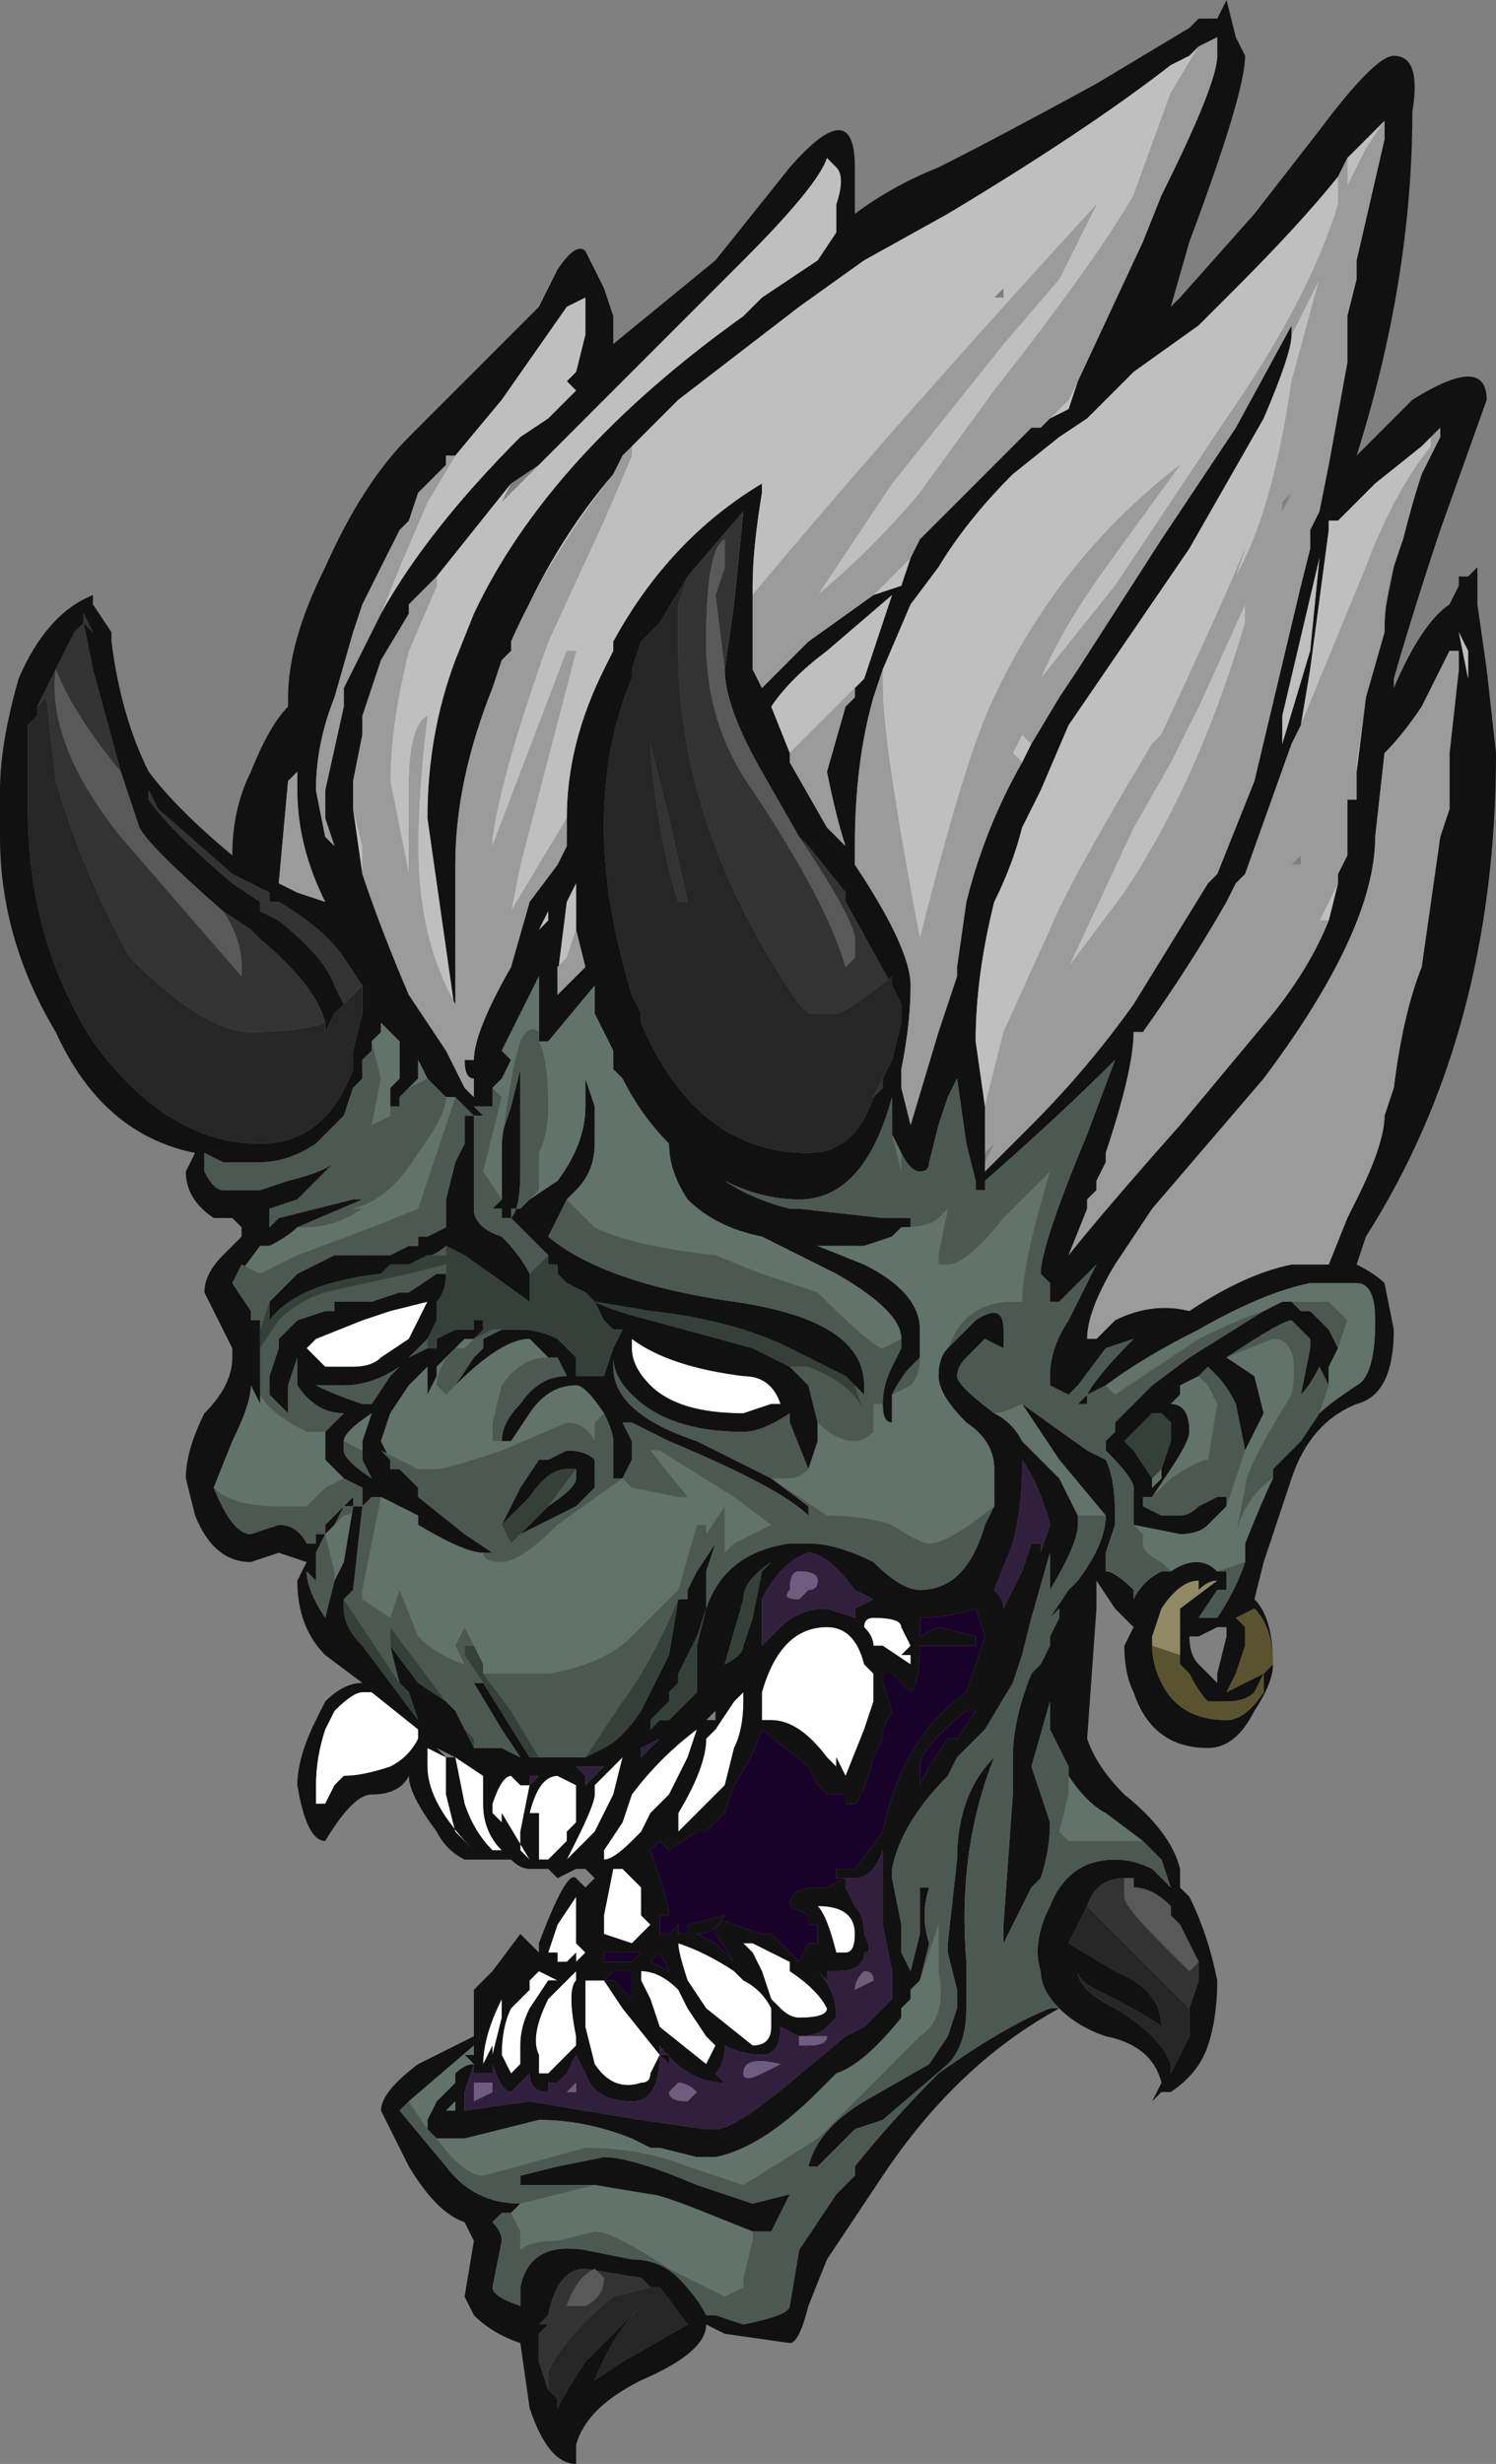 <?xml version="1.0" encoding="UTF-8" standalone="no"?>
<svg xmlns:ffdec="https://www.free-decompiler.com/flash" xmlns:xlink="http://www.w3.org/1999/xlink" ffdec:objectType="shape" height="13.25px" width="8.05px" xmlns="http://www.w3.org/2000/svg">
  <rect width="100%" height="100%" fill="#808080" stroke="none"/>
  <g transform="matrix(1.0, 0.0, 0.0, 1.0, 4.7, 10.95)">
    <path d="M0.2 -2.0 L0.05 -2.1 0.0 -2.1 Q0.0 -2.15 -0.05 -2.2 -0.05 -2.25 0.0 -2.25 0.15 -2.25 0.15 -2.2 L0.2 -2.1 0.15 -2.05 0.2 -2.05 0.2 -2.0 M-2.85 -3.6 L-2.95 -3.6 -3.05 -3.7 -3.0 -3.75 -2.75 -3.85 -2.6 -3.9 -2.4 -3.95 -2.5 -3.75 -2.65 -3.65 Q-2.7 -3.6 -2.8 -3.6 L-2.85 -3.6 M-1.3 -3.7 L-1.3 -3.75 Q-1.1 -3.6 -0.7 -3.55 -0.55 -3.55 -0.5 -3.4 L-0.55 -3.4 -0.7 -3.35 Q-1.05 -3.35 -1.2 -3.5 -1.3 -3.6 -1.3 -3.7 M-3.0 -1.35 Q-3.0 -1.5 -2.95 -1.65 L-2.9 -1.75 Q-2.8 -1.85 -2.75 -1.85 L-2.7 -1.85 -2.45 -1.65 -2.45 -1.6 Q-2.5 -1.5 -2.6 -1.45 -2.75 -1.4 -2.85 -1.4 L-2.9 -1.35 -2.95 -1.25 -3.0 -1.25 -3.0 -1.35 M-0.65 -1.95 L-0.65 -1.95 M-0.7 -1.85 L-0.7 -1.8 Q-0.7 -1.65 -0.75 -1.55 L-0.8 -1.35 -1.05 -1.1 -1.05 -1.2 Q-0.9 -1.45 -0.9 -1.6 L-0.85 -1.65 -0.75 -1.8 -0.7 -1.85 M-0.6 -1.85 Q-0.5 -2.2 -0.25 -2.2 -0.1 -2.2 -0.05 -2.0 L0.0 -1.95 0.0 -1.8 -0.05 -1.65 -0.15 -1.4 -0.2 -1.5 -0.2 -1.45 -0.25 -1.5 Q-0.4 -1.7 -0.55 -1.7 L-0.6 -1.7 -0.6 -1.85 M-1.7 -1.4 L-1.6 -1.35 -1.6 -1.15 -1.65 -1.1 -1.65 -1.05 -1.75 -0.95 -1.8 -0.95 -1.8 -1.2 -1.85 -1.2 Q-1.8 -1.4 -1.7 -1.4 M-2.1 -1.4 L-2.1 -1.25 Q-2.1 -1.1 -2.0 -1.0 L-2.05 -1.0 Q-2.15 -1.1 -2.2 -1.25 L-2.25 -1.5 -2.1 -1.4 M-1.9 -1.35 L-1.85 -1.35 -1.9 -1.1 -1.9 -1.0 -1.85 -0.95 -2.0 -1.2 -2.0 -1.15 -2.05 -1.2 -2.05 -1.25 Q-2.0 -1.4 -1.95 -1.4 L-1.9 -1.35 M-1.45 -0.95 L-1.45 -1.0 -1.35 -1.15 -1.3 -1.3 Q-1.15 -1.5 -0.95 -1.65 L-1.0 -1.5 -1.1 -1.3 -1.2 -1.2 -1.25 -1.1 -1.3 -1.05 Q-1.4 -0.95 -1.45 -0.95 M-1.65 -0.95 L-1.6 -1.05 Q-1.5 -1.25 -1.5 -1.3 L-1.5 -1.35 -1.35 -1.5 -1.4 -1.3 -1.5 -1.1 -1.65 -0.95 M-2.4 -1.55 L-2.3 -1.5 -2.3 -1.3 -2.25 -1.1 -2.15 -1.0 Q-2.4 -1.25 -2.4 -1.45 L-2.4 -1.55 M-1.45 -0.55 L-1.45 -0.65 -1.4 -0.9 -1.35 -0.9 -1.25 -0.8 -1.25 -0.65 -1.2 -0.6 -1.3 -0.5 -1.45 -0.55 M-1.6 -0.75 L-1.6 -0.5 -1.55 -0.45 -1.6 -0.4 -1.6 -0.45 -1.65 -0.4 -1.7 -0.4 -1.7 -0.45 -1.75 -0.45 -1.7 -0.6 -1.6 -0.75 M-1.6 -0.35 L-1.6 -0.3 Q-1.65 -0.25 -1.6 0.0 L-1.6 0.05 -1.75 0.2 -1.8 0.2 -1.8 0.1 Q-1.85 0.0 -1.75 -0.2 L-1.6 -0.35 M-1.55 -0.25 L-1.55 -0.3 -1.45 -0.3 -1.35 -0.15 -1.15 0.1 -1.2 0.2 Q-1.2 0.25 -1.25 0.25 -1.4 0.3 -1.5 0.15 L-1.55 -0.05 -1.55 -0.25 M-2.0 -0.2 L-2.0 -0.1 -2.05 0.1 -2.05 0.05 -2.1 0.15 Q-2.1 0.0 -2.0 -0.2 M-1.85 -0.25 L-1.85 -0.3 -1.8 -0.35 -1.7 -0.3 -1.75 -0.3 -1.85 -0.15 Q-1.9 -0.05 -1.9 0.05 L-1.9 0.15 -1.95 0.2 -2.0 0.1 Q-2.0 -0.05 -1.95 -0.15 L-1.85 -0.25 M-1.9 -0.3 L-1.9 -0.3 M-1.25 -0.3 L-1.25 -0.35 Q-1.15 -0.35 -1.05 -0.25 L-1.0 -0.15 -0.9 0.0 -0.85 0.05 -0.9 0.15 -1.15 -0.05 -1.2 -0.2 -1.25 -0.3 M-0.7 -0.5 L-0.65 -0.5 -0.45 -0.4 -0.45 -0.35 Q-0.3 -0.25 -0.25 -0.15 -0.25 -0.1 -0.4 -0.1 -0.45 -0.1 -0.5 -0.15 L-0.55 -0.2 -0.6 -0.35 -0.65 -0.45 -0.7 -0.5 M-0.2 -0.45 Q-0.25 -0.65 -0.3 -0.7 -0.1 -0.7 -0.1 -0.55 -0.1 -0.45 -0.15 -0.45 L-0.2 -0.45 M-0.9 -0.15 L-1.0 -0.3 Q-1.05 -0.45 -1.05 -0.5 -0.9 -0.45 -0.75 -0.35 L-0.7 -0.3 Q-0.6 -0.25 -0.55 -0.15 L-0.55 -0.05 Q-0.55 0.05 -0.65 0.05 L-0.9 -0.15" fill="#ffffff" fill-rule="evenodd" stroke="none"/>
    <path d="M1.75 -10.85 L1.85 -10.85 1.9 -10.95 1.95 -10.75 2.0 -10.65 Q2.0 -10.45 1.7 -9.65 L1.6 -9.3 1.65 -9.35 2.05 -9.8 2.4 -10.25 Q2.7 -10.65 2.8 -10.65 2.95 -10.65 2.9 -10.35 2.9 -9.45 2.6 -8.5 2.75 -8.65 2.9 -8.8 3.3 -9.05 3.3 -8.8 L3.05 -8.1 Q2.9 -7.65 2.8 -7.3 L2.8 -7.25 Q2.95 -7.6 3.1 -7.7 L3.15 -7.8 3.15 -7.85 3.2 -7.85 3.25 -7.9 3.25 -7.7 3.3 -7.35 3.35 -6.9 Q3.35 -5.4 2.65 -4.3 L2.6 -4.15 Q2.7 -4.1 2.75 -4.05 L2.8 -3.8 Q2.8 -3.45 2.6 -3.4 2.35 -3.3 2.25 -3.0 L2.1 -2.55 2.05 -2.35 Q2.15 -2.25 2.15 -2.0 2.15 -1.9 2.05 -1.75 1.95 -1.55 1.8 -1.55 1.5 -1.55 1.4 -1.85 1.35 -1.95 1.35 -2.1 L1.4 -2.2 1.3 -2.3 1.2 -2.45 1.2 -2.3 1.15 -1.6 Q1.2 -1.45 1.35 -1.3 1.6 -1.1 1.65 -0.9 L1.65 -0.8 1.7 -0.75 Q1.8 -0.55 1.85 -0.3 1.85 -0.1 1.8 0.05 1.75 0.2 1.6 0.3 L1.55 0.3 1.5 0.35 1.55 0.25 Q1.5 0.05 1.25 0.0 1.1 -0.05 1.0 -0.15 0.45 0.15 0.05 0.75 L-0.25 1.2 -0.35 1.45 Q-0.4 1.65 -0.45 1.65 L-0.8 1.6 -0.9 1.55 Q-0.9 1.7 -1.25 1.85 -1.55 2.0 -1.6 2.2 L-1.6 2.3 Q-1.75 2.3 -1.85 2.0 L-1.9 1.65 Q-2.05 1.6 -2.15 1.5 L-2.2 1.4 -2.15 1.1 -2.2 1.0 Q-2.35 0.95 -2.5 0.7 L-2.65 0.4 Q-2.65 0.3 -2.45 0.15 L-2.15 0.0 -2.15 -0.25 -2.05 -0.35 -1.9 -0.55 -1.8 -0.45 -1.8 -0.5 Q-1.65 -0.9 -1.6 -0.85 L-1.55 -0.8 -1.5 -0.85 -1.55 -0.9 -1.6 -0.9 -1.7 -0.85 -1.75 -0.9 Q-1.8 -0.9 -1.85 -0.9 -1.9 -0.9 -1.95 -0.95 L-2.2 -0.95 Q-2.3 -1.0 -2.35 -1.1 -2.5 -1.3 -2.5 -1.4 -2.55 -1.3 -2.7 -1.3 -2.8 -1.3 -2.95 -1.05 -3.05 -1.05 -3.1 -1.35 -3.1 -1.5 -3.0 -1.7 L-2.95 -1.8 Q-2.85 -1.9 -2.75 -1.9 L-2.95 -2.05 Q-3.1 -2.2 -3.1 -2.45 L-3.05 -2.55 -3.2 -2.6 -3.35 -2.55 Q-3.55 -2.55 -3.65 -2.8 L-3.7 -3.0 Q-3.7 -3.15 -3.6 -3.35 -3.45 -3.5 -3.45 -3.65 L-3.45 -3.7 -3.6 -4.0 Q-3.6 -4.1 -3.5 -4.2 L-3.4 -4.3 -3.4 -4.35 -3.45 -4.4 -3.55 -4.4 Q-3.7 -4.5 -3.7 -4.65 L-3.65 -4.75 Q-4.15 -4.85 -4.4 -5.4 -4.7 -5.9 -4.7 -6.45 L-4.7 -6.7 Q-4.7 -6.95 -4.6 -7.3 -4.45 -7.65 -4.2 -7.75 L-4.2 -7.7 -4.1 -7.55 -4.1 -7.5 Q-4.05 -7.1 -3.9 -6.8 -3.75 -6.6 -3.45 -6.35 -3.45 -6.6 -3.35 -6.8 -3.25 -7.05 -3.15 -7.15 L-3.15 -7.2 Q-3.15 -7.5 -2.95 -7.9 -2.75 -8.35 -2.5 -8.6 L-1.8 -9.3 -1.7 -9.5 Q-1.6 -9.65 -1.55 -9.6 L-1.45 -9.4 -1.4 -9.25 -1.4 -9.1 -0.85 -9.55 -0.45 -10.05 Q-0.1 -10.45 -0.1 -10.05 L-0.1 -9.8 Q0.1 -9.95 0.35 -10.05 0.65 -10.2 1.2 -10.5 L1.7 -10.8 1.75 -10.85 M1.75 -10.7 L1.7 -10.65 1.6 -10.6 Q1.15 -10.25 0.4 -9.8 L-0.05 -9.55 -0.4 -9.3 -1.05 -8.8 -1.3 -8.55 -1.35 -8.5 -1.4 -8.4 Q-1.7 -8.05 -1.9 -7.6 L-1.95 -7.5 -1.95 -7.45 -2.0 -7.4 -2.05 -7.25 Q-2.25 -6.75 -2.25 -6.3 L-2.25 -5.5 -2.4 -6.55 Q-2.4 -7.0 -2.25 -7.4 L-2.15 -7.65 Q-1.75 -8.5 -0.7 -9.25 L-0.6 -9.35 -0.3 -9.55 -0.2 -9.7 -0.2 -9.85 Q-0.15 -10.0 -0.2 -10.05 L-0.25 -10.1 Q-0.3 -9.95 -0.7 -9.55 L-1.15 -9.1 -1.6 -8.65 -1.8 -8.45 -1.95 -8.35 -2.35 -7.85 -2.4 -7.8 -2.5 -7.7 -2.5 -7.65 -2.65 -7.4 -2.75 -7.1 -2.75 -7.0 -2.8 -6.75 -2.8 -6.6 -2.75 -6.25 Q-2.65 -5.95 -2.5 -5.6 L-2.3 -5.3 -2.2 -5.1 -2.15 -5.05 -2.15 -5.15 Q-2.2 -5.15 -2.2 -5.25 L-2.15 -5.25 Q-2.15 -5.4 -1.95 -5.75 L-1.85 -6.1 -1.7 -6.3 -1.65 -6.4 -1.65 -6.55 Q-1.65 -6.95 -1.45 -7.35 L-1.4 -7.45 -1.4 -7.5 Q-1.1 -8.05 -0.6 -8.35 L-0.6 -8.3 Q-0.65 -8.0 -0.65 -7.8 L-0.65 -7.75 -0.65 -7.35 -0.6 -7.25 -0.35 -7.5 0.0 -7.75 0.15 -7.8 0.2 -7.95 0.25 -8.05 0.85 -8.65 0.9 -8.65 0.95 -8.7 1.05 -8.75 1.1 -8.9 1.45 -9.65 1.55 -9.9 Q1.85 -10.5 1.85 -10.65 L1.85 -10.75 1.75 -10.7 M2.75 -10.3 L2.75 -10.3 2.55 -10.1 2.5 -10.0 Q2.3 -9.75 1.95 -9.4 L1.75 -9.2 1.4 -8.95 1.15 -8.7 1.0 -8.6 0.75 -8.4 Q0.5 -8.15 0.35 -7.9 L0.2 -7.7 0.05 -7.35 0.0 -7.2 Q-0.1 -6.85 -0.1 -6.4 L-0.1 -6.3 Q0.2 -5.85 0.2 -5.65 0.2 -5.45 0.15 -5.2 L0.15 -5.1 0.2 -4.9 0.35 -5.4 0.45 -5.7 0.45 -5.75 0.5 -6.1 Q0.6 -6.5 0.8 -6.85 L0.85 -6.95 1.0 -7.2 1.1 -7.35 1.55 -8.05 1.95 -8.65 2.25 -9.2 2.25 -9.15 Q2.25 -9.05 2.1 -8.7 L1.7 -8.0 1.05 -7.05 0.9 -6.7 0.8 -6.5 Q0.75 -6.3 0.65 -6.1 0.55 -5.7 0.55 -5.35 L0.6 -5.0 0.6 -4.75 0.6 -4.7 0.6 -4.65 0.85 -4.9 Q1.15 -5.2 1.4 -5.55 L1.8 -6.2 1.85 -6.25 2.05 -6.75 2.3 -7.8 2.35 -8.0 2.35 -8.1 2.4 -8.2 2.45 -8.45 2.55 -9.0 2.55 -9.25 2.6 -9.45 2.6 -9.55 2.75 -10.2 2.75 -10.3 M2.8 -10.25 L2.8 -10.25 M-0.05 -7.3 L0.1 -7.75 -0.25 -7.45 Q-0.45 -7.3 -0.55 -7.15 L-0.45 -6.9 -0.45 -6.85 -0.25 -6.5 -0.15 -6.4 Q-0.2 -6.55 -0.25 -6.8 L-0.15 -7.15 -0.1 -7.2 -0.1 -7.25 -0.05 -7.3 M3.0 -8.6 L2.95 -8.55 2.7 -8.35 2.5 -8.15 2.45 -8.15 2.45 -8.1 2.35 -7.35 2.3 -7.05 2.25 -6.95 2.0 -6.25 1.95 -6.2 1.9 -6.1 Q1.7 -5.75 1.45 -5.4 L1.4 -5.4 Q1.4 -5.2 1.25 -4.75 L1.25 -4.7 1.2 -4.6 1.2 -4.55 1.15 -4.5 1.15 -4.45 1.05 -4.2 Q1.25 -4.45 1.65 -4.9 L2.15 -5.5 Q2.35 -5.75 2.45 -6.0 L2.5 -6.2 2.5 -6.25 2.55 -6.35 2.55 -6.65 2.6 -6.65 2.6 -6.8 2.65 -7.2 2.75 -7.55 2.75 -7.65 2.8 -7.9 2.85 -8.05 Q2.9 -8.25 2.95 -8.4 L3.05 -8.6 3.05 -8.65 3.0 -8.6 M2.2 -7.1 L2.2 -6.95 2.35 -7.45 2.4 -7.95 2.2 -7.1 M3.15 -7.5 L3.15 -7.45 3.1 -7.45 2.95 -7.15 Q2.85 -7.0 2.75 -6.9 L2.7 -6.45 Q2.7 -5.95 2.1 -5.15 L1.5 -4.45 1.3 -4.15 Q1.15 -3.9 1.15 -3.75 L1.2 -3.75 1.3 -3.85 Q1.5 -3.95 1.7 -3.9 2.0 -4.1 2.25 -4.15 L2.45 -4.15 2.55 -4.4 2.6 -4.5 Q2.75 -4.8 2.75 -4.95 L2.8 -5.1 Q2.85 -5.5 2.95 -5.75 L3.05 -6.45 3.1 -6.6 3.1 -6.9 3.15 -7.35 3.15 -7.5 M3.2 -7.1 L3.2 -7.45 3.15 -7.55 3.2 -7.3 3.2 -7.1 M0.05 -5.15 L0.1 -5.25 0.15 -5.45 0.15 -5.55 0.1 -5.65 -0.15 -6.1 -0.15 -6.15 -0.35 -6.4 -0.4 -6.45 -0.6 -6.8 Q-0.8 -7.15 -0.8 -7.35 L-0.75 -7.7 -0.7 -8.2 -1.0 -7.85 -1.15 -7.6 -1.25 -7.5 -1.3 -7.35 -1.3 -7.3 Q-1.45 -6.95 -1.45 -6.5 -1.45 -6.1 -1.3 -5.6 L-1.25 -5.5 -1.25 -5.45 Q-0.95 -4.75 -0.35 -4.75 -0.1 -4.75 0.0 -5.05 L0.05 -5.1 0.05 -5.15 M1.25 -3.5 L1.15 -3.45 1.15 -3.4 1.1 -3.4 1.15 -3.45 Q1.2 -3.55 1.4 -3.75 L1.25 -3.7 1.1 -3.5 1.05 -3.45 0.95 -3.5 0.95 -3.55 Q0.95 -3.7 1.05 -3.85 L1.2 -4.15 1.0 -3.95 0.95 -3.95 0.95 -4.05 0.9 -4.1 Q0.9 -4.25 1.15 -4.85 L1.3 -5.25 Q1.0 -4.95 0.6 -4.6 L0.6 -4.55 0.55 -4.55 0.55 -4.6 0.5 -4.8 0.45 -5.15 0.4 -5.05 0.35 -4.9 0.3 -4.7 Q0.3 -4.65 0.25 -4.65 0.2 -4.65 0.15 -4.75 L0.1 -4.85 0.1 -5.05 Q-0.05 -4.5 -0.4 -4.5 -0.6 -4.5 -0.8 -4.6 -0.65 -4.5 -0.45 -4.45 L-0.4 -4.45 0.05 -4.4 0.2 -4.4 0.2 -4.35 0.15 -4.35 0.1 -4.3 -0.05 -4.25 -0.3 -4.25 -0.05 -4.15 Q0.25 -4.0 0.25 -3.8 L0.25 -3.65 0.2 -3.6 Q0.15 -3.55 0.1 -3.45 L0.1 -3.3 Q0.05 -3.3 0.05 -3.4 0.05 -3.5 0.1 -3.6 L0.15 -3.7 0.15 -3.75 Q0.15 -3.9 -0.2 -4.1 L-0.6 -4.3 Q-0.85 -4.35 -1.0 -4.5 -1.1 -4.65 -1.1 -4.8 -1.25 -4.95 -1.35 -5.15 L-1.4 -5.2 -1.4 -5.3 -1.5 -5.5 -1.5 -5.65 -1.75 -5.35 -1.8 -5.35 -1.8 -5.4 -1.8 -5.7 -2.0 -5.3 -1.95 -5.25 -2.0 -5.15 -2.05 -5.1 -2.05 -5.0 -2.15 -5.0 -2.1 -4.95 -2.15 -4.95 -2.15 -4.45 Q-2.15 -4.35 -2.0 -4.3 -1.9 -4.2 -1.85 -4.1 L-1.85 -3.95 -2.2 -4.2 -2.3 -4.25 Q-2.35 -4.2 -2.5 -4.15 L-2.6 -4.15 -2.65 -4.1 Q-3.1 -4.05 -3.25 -3.85 L-3.25 -3.95 -3.1 -4.1 Q-3.0 -4.15 -2.9 -4.2 L-2.6 -4.2 -2.5 -4.25 -2.45 -4.25 -2.45 -4.3 -2.4 -4.3 -2.3 -4.35 -2.3 -4.5 -2.25 -4.7 -2.2 -4.8 -2.2 -4.95 -2.15 -4.95 -2.25 -5.05 -2.3 -5.05 -2.4 -5.15 -2.45 -5.25 -2.45 -5.15 -2.5 -5.1 -2.55 -5.05 -2.55 -5.0 -2.6 -5.0 -2.6 -4.95 -2.6 -5.1 -2.55 -5.15 -2.55 -5.35 -2.65 -5.45 -2.65 -5.4 -2.7 -5.35 -2.7 -5.3 -2.75 -5.25 -2.75 -5.15 -2.8 -5.1 -2.85 -4.95 -3.0 -4.8 Q-3.15 -4.7 -3.3 -4.7 L-3.5 -4.7 -3.6 -4.75 -3.6 -4.65 Q-3.55 -4.55 -3.5 -4.55 L-3.3 -4.55 -3.15 -4.6 Q-2.95 -4.65 -2.9 -4.7 L-3.1 -4.5 -3.25 -4.45 -3.25 -4.35 -3.2 -4.4 -2.8 -4.5 -2.75 -4.5 -3.1 -4.35 Q-3.15 -4.3 -3.25 -4.25 L-3.3 -4.25 -3.45 -4.05 -3.35 -3.9 -3.35 -3.85 -3.3 -3.85 -3.3 -3.8 -3.3 -3.7 -3.3 -3.45 -3.3 -3.4 -3.35 -3.5 Q-3.35 -3.4 -3.45 -3.2 L-3.55 -2.95 Q-3.45 -2.7 -3.35 -2.7 L-3.2 -2.75 Q-3.1 -2.75 -3.05 -2.65 L-3.0 -2.65 -3.0 -2.7 -2.95 -2.7 -2.95 -2.75 -2.8 -2.9 -2.8 -2.85 -2.85 -2.85 -2.9 -2.75 -2.95 -2.7 -3.0 -2.6 -3.0 -2.45 -3.05 -2.5 Q-3.05 -2.4 -2.95 -2.25 L-2.9 -2.45 -2.85 -2.55 -2.8 -2.85 -2.75 -2.85 -2.75 -2.95 -2.85 -3.0 -2.95 -3.1 -2.95 -3.25 -2.85 -3.35 Q-3.0 -3.35 -3.1 -3.5 L-3.1 -3.65 -3.15 -3.5 -3.15 -3.35 -3.25 -3.45 -3.25 -3.55 -3.2 -3.7 -3.2 -3.75 -3.1 -3.85 -2.95 -3.9 -2.9 -3.9 -2.9 -3.95 -2.7 -3.95 -2.55 -4.0 -2.5 -4.0 -2.35 -4.1 -2.3 -4.1 -2.3 -4.15 -2.3 -4.1 Q-2.3 -4.0 -2.35 -3.95 L-2.35 -3.85 -2.4 -3.75 -2.55 -3.6 Q-2.7 -3.5 -2.85 -3.5 L-3.0 -3.5 Q-2.9 -3.45 -2.75 -3.4 L-2.7 -3.4 -2.6 -3.55 -2.5 -3.65 -2.4 -3.7 -2.35 -3.7 -2.35 -3.75 -2.25 -3.8 -2.2 -3.8 -2.15 -3.8 -2.15 -3.85 -2.1 -3.85 -2.1 -3.8 -2.05 -3.8 -2.1 -3.8 -2.15 -3.75 -2.2 -3.75 -2.35 -3.6 -2.35 -3.55 -2.4 -3.45 -2.4 -3.6 -2.5 -3.5 -2.6 -3.35 -2.65 -3.2 -2.6 -3.1 -2.6 -3.05 -2.55 -3.05 -2.45 -2.95 -2.45 -2.9 -2.2 -2.7 -2.05 -2.6 -2.1 -2.6 Q-2.2 -2.6 -2.45 -2.75 L-2.45 -2.8 -2.65 -2.9 -2.7 -2.9 -2.75 -2.85 -2.8 -2.4 -2.85 -2.35 -2.85 -2.3 Q-2.85 -2.2 -2.75 -2.1 L-2.45 -1.7 -2.5 -1.85 -2.55 -1.9 -2.6 -2.1 -2.45 -1.9 -2.3 -1.8 -2.25 -1.75 -2.2 -1.65 -2.15 -1.6 -2.15 -1.55 -2.0 -1.55 -1.9 -1.5 -2.0 -1.65 -2.15 -1.9 -2.1 -1.9 -1.85 -1.5 -1.55 -1.5 -1.45 -1.55 Q-1.35 -1.6 -1.25 -1.75 -1.15 -1.95 -1.1 -2.05 L-1.05 -2.35 -1.0 -2.35 -1.0 -2.4 -0.95 -2.5 -0.85 -2.65 -0.9 -2.5 -0.9 -2.3 Q-0.8 -2.6 -0.45 -2.65 L-0.35 -2.65 Q-0.2 -2.65 0.0 -2.55 0.15 -2.4 0.25 -2.4 0.5 -2.4 0.6 -2.75 L0.65 -2.85 0.65 -3.05 Q0.65 -3.2 0.5 -3.3 0.35 -3.45 0.35 -3.55 0.35 -3.65 0.4 -3.7 L0.55 -3.85 Q0.7 -3.95 0.7 -3.8 L0.7 -3.7 0.6 -3.75 0.5 -3.65 Q0.45 -3.6 0.45 -3.55 0.45 -3.5 0.65 -3.35 0.75 -3.3 0.8 -3.2 L1.0 -3.0 1.1 -2.8 1.1 -2.75 Q1.1 -2.65 0.95 -2.4 L0.95 -2.6 0.85 -2.25 0.8 -2.05 0.75 -1.9 0.6 -1.65 0.45 -1.5 0.4 -1.4 Q0.15 -1.15 0.1 -0.9 L0.1 -0.85 0.15 -0.6 0.15 -0.45 0.2 -0.35 0.25 -0.55 0.25 -0.8 0.3 -0.8 Q0.25 -0.65 0.3 -0.5 L0.25 -0.3 0.2 -0.25 0.2 -0.2 0.15 -0.15 0.15 -0.1 Q-0.05 0.15 -0.2 0.2 L-0.3 0.3 Q-0.6 0.6 -0.85 0.65 L-0.95 0.65 -1.15 0.6 -1.2 0.6 -1.3 0.55 Q-1.55 0.45 -1.8 0.45 L-2.2 0.55 -2.35 0.55 -2.4 0.5 -2.4 0.45 -2.35 0.35 -2.25 0.25 -2.25 0.2 Q-2.2 0.15 -2.15 0.15 L-2.2 0.1 -2.15 0.1 -2.15 0.05 -2.5 0.35 -2.55 0.4 -2.3 0.7 Q-2.15 0.9 -1.9 0.9 L-1.95 0.95 -2.0 0.95 -2.05 1.0 Q-2.0 1.05 -2.0 1.1 L-2.05 1.35 Q-2.05 1.4 -1.9 1.45 L-1.9 1.35 Q-1.85 1.1 -1.55 1.15 L-1.3 1.2 Q-1.15 1.2 -1.05 1.3 -0.95 1.4 -0.9 1.5 L-0.85 1.5 -0.7 1.55 Q-0.45 1.5 -0.45 1.45 L-0.4 1.15 -0.2 0.85 -0.1 0.75 -0.1 0.7 Q0.1 0.45 0.35 0.2 0.7 -0.05 0.95 -0.15 L1.0 -0.15 Q0.9 -0.25 0.9 -0.35 0.85 -0.5 0.95 -0.7 1.05 -0.95 1.3 -0.95 1.4 -0.95 1.5 -0.9 L1.6 -0.8 1.55 -0.95 1.45 -1.05 1.25 -1.2 Q1.15 -1.25 1.05 -1.4 L1.05 -1.45 1.0 -1.55 0.95 -1.65 0.95 -1.8 0.85 -1.45 0.95 -1.15 Q0.95 -1.0 0.9 -0.85 L0.85 -0.8 0.7 -0.5 0.7 -0.6 0.75 -1.3 0.75 -1.5 Q0.75 -1.7 0.85 -1.95 L0.9 -2.0 0.95 -2.1 0.95 -2.15 1.0 -2.25 1.0 -2.3 0.95 -2.25 1.05 -2.4 1.1 -2.45 Q1.25 -2.65 1.25 -2.8 L1.0 -3.1 0.8 -3.4 0.8 -3.4 1.15 -3.15 1.25 -3.1 Q1.3 -3.0 1.3 -2.8 L1.3 -2.75 1.25 -2.6 1.25 -2.5 Q1.3 -2.5 1.4 -2.4 L1.4 -2.35 Q1.45 -2.45 1.55 -2.5 L1.6 -2.5 Q1.75 -2.6 1.85 -2.5 L1.9 -2.5 1.9 -2.4 1.85 -2.4 1.75 -2.25 1.85 -2.25 Q1.95 -2.4 2.0 -2.55 L2.0 -2.65 Q2.1 -2.9 2.15 -3.0 L2.15 -3.05 2.3 -3.2 2.4 -3.35 Q2.45 -3.4 2.6 -3.5 2.7 -3.55 2.7 -3.85 2.7 -4.05 2.6 -4.05 L2.35 -4.05 Q2.1 -4.0 1.75 -3.8 1.45 -3.65 1.25 -3.5 M1.4 -2.75 L1.4 -2.95 Q1.4 -3.0 1.25 -3.15 L1.25 -3.2 1.3 -3.25 1.3 -3.3 1.5 -3.5 1.7 -3.65 2.1 -3.9 2.2 -3.95 2.25 -3.95 2.3 -3.9 2.35 -3.9 2.45 -3.8 2.5 -3.7 2.45 -3.6 2.45 -3.5 2.4 -3.6 Q2.35 -3.5 2.3 -3.45 L2.35 -3.7 2.35 -3.75 2.25 -3.85 Q2.2 -3.85 1.9 -3.65 L2.05 -3.55 2.1 -3.35 2.0 -3.15 1.95 -3.4 Q1.9 -3.5 1.85 -3.55 L1.8 -3.6 1.75 -3.55 1.65 -3.5 1.65 -3.45 1.6 -3.4 Q1.7 -3.4 1.7 -3.25 1.7 -3.2 1.6 -3.05 L1.5 -2.9 1.45 -2.9 1.45 -2.85 1.55 -2.8 1.65 -2.8 Q1.7 -2.8 1.75 -2.85 L1.85 -2.9 1.9 -2.9 1.9 -2.85 1.8 -2.75 Q1.75 -2.7 1.65 -2.7 L1.4 -2.75 M-0.3 -3.3 L-0.3 -3.2 -0.35 -3.05 -0.45 -3.3 -0.45 -3.35 Q-0.6 -3.25 -0.7 -3.25 -1.1 -3.25 -1.3 -3.45 -1.4 -3.55 -1.4 -3.65 L-1.4 -3.6 Q-1.4 -3.35 -0.95 -3.2 L-0.55 -3.0 -0.35 -2.85 -0.35 -2.8 Q-0.5 -2.95 -1.1 -3.2 L-1.3 -3.3 -1.35 -3.3 -1.3 -3.2 -1.3 -3.1 -1.35 -3.0 -1.4 -3.0 -1.4 -3.05 -1.4 -3.1 -1.4 -3.15 -1.4 -3.2 Q-1.4 -3.25 -1.45 -3.35 -1.55 -3.5 -1.6 -3.5 -1.75 -3.5 -1.85 -3.35 L-1.95 -3.2 -2.0 -3.2 Q-2.0 -3.3 -1.9 -3.4 -1.8 -3.55 -1.65 -3.55 L-1.7 -3.65 -1.75 -3.65 -1.85 -3.75 Q-2.0 -3.75 -2.25 -3.5 L-2.15 -3.65 -2.1 -3.7 -2.1 -3.75 -2.0 -3.8 -1.9 -3.8 Q-1.8 -3.8 -1.7 -3.75 L-1.6 -3.65 -1.6 -3.55 -1.45 -3.55 -1.4 -3.7 -1.35 -3.8 -1.4 -3.8 -1.45 -3.85 -1.5 -3.95 -1.55 -4.0 -1.65 -4.05 -1.7 -4.1 -1.7 -4.15 -1.75 -4.15 -1.75 -4.2 -1.95 -4.4 -1.95 -4.45 -1.9 -4.45 -1.85 -4.5 -1.7 -4.6 Q-1.55 -4.8 -1.55 -5.0 L-1.55 -5.15 -1.5 -5.0 -1.5 -4.8 Q-1.5 -4.65 -1.6 -4.55 L-1.65 -4.5 -1.75 -4.3 Q-1.45 -4.05 -0.75 -3.95 -0.05 -3.85 -0.05 -3.5 L-0.05 -3.45 -0.1 -3.5 -0.15 -3.55 -0.45 -3.7 Q-0.75 -3.85 -1.2 -3.9 L-1.5 -3.95 Q-1.4 -3.9 -1.2 -3.85 L-0.65 -3.7 Q-0.55 -3.65 -0.45 -3.6 L-0.35 -3.5 -0.3 -3.3 M1.6 -3.3 L1.55 -3.35 1.5 -3.35 1.35 -3.2 1.4 -3.15 1.5 -3.0 1.5 -2.95 1.55 -3.0 1.55 -3.05 1.6 -3.2 1.6 -3.3 M1.65 -2.05 L1.65 -2.1 Q1.65 -2.25 1.65 -2.3 L1.85 -2.45 Q1.8 -2.45 1.75 -2.4 L1.75 -2.45 Q1.65 -2.45 1.55 -2.3 L1.5 -2.15 1.5 -2.1 Q1.5 -2.0 1.55 -1.9 1.65 -1.7 1.9 -1.7 2.0 -1.7 2.1 -1.85 L2.1 -1.95 2.15 -2.0 Q2.15 -2.2 2.05 -2.3 L1.95 -2.25 2.0 -2.2 2.0 -2.1 1.95 -1.95 1.9 -1.85 2.1 -1.95 2.05 -1.85 Q2.0 -1.8 1.9 -1.8 L1.8 -1.8 Q1.75 -1.85 1.7 -1.95 L1.65 -2.0 1.65 -2.05 M1.9 -2.2 L1.85 -2.2 1.75 -2.15 1.7 -2.15 Q1.7 -2.05 1.75 -2.0 L1.85 -1.9 1.85 -1.95 1.9 -2.15 1.9 -2.2 M0.8 -3.05 Q0.8 -2.85 0.75 -2.65 L0.65 -2.4 Q0.7 -2.35 0.7 -2.3 L0.8 -2.5 0.85 -2.65 0.9 -2.65 0.9 -2.6 0.95 -2.75 Q0.9 -2.95 0.8 -3.1 L0.8 -3.05 M0.55 -2.3 Q0.4 -2.25 0.25 -2.25 L0.25 -2.15 0.35 -2.2 0.55 -2.15 0.55 -2.1 0.25 -2.1 Q0.25 -1.9 0.2 -1.85 L0.1 -1.95 0.05 -1.95 0.05 -1.9 0.1 -1.75 0.05 -1.65 0.05 -1.6 0.0 -1.5 Q-0.05 -1.3 -0.1 -1.25 L-0.15 -1.25 -0.15 -1.3 -0.25 -1.3 -0.3 -1.35 -0.35 -1.45 -0.6 -1.65 Q-0.65 -1.5 -0.75 -1.35 L-0.8 -1.2 -0.9 -1.1 -0.95 -1.1 -1.1 -1.0 -1.15 -1.05 -1.2 -1.0 -1.15 -0.85 Q-1.1 -0.7 -1.1 -0.65 L-1.15 -0.65 -1.15 -0.55 -1.25 -0.45 -1.45 -0.45 -1.45 -0.4 -1.3 -0.4 -1.15 -0.55 -1.1 -0.55 -1.05 -0.6 -1.05 -0.55 -1.0 -0.55 -1.0 -0.6 -0.8 -0.65 Q-0.85 -0.55 -0.95 -0.55 L-0.85 -0.5 -0.75 -0.4 -0.85 -0.55 Q-0.85 -0.65 -0.75 -0.6 L-0.6 -0.55 -0.55 -0.55 -0.4 -0.4 -0.35 -0.5 -0.3 -0.5 -0.3 -0.6 -0.35 -0.6 -0.35 -0.65 -0.45 -0.7 Q-0.45 -0.8 -0.3 -0.8 L-0.25 -0.8 -0.15 -0.85 -0.2 -0.85 -0.2 -0.9 -0.1 -0.9 0.05 -1.1 Q0.15 -1.6 0.5 -1.85 L0.6 -2.15 0.55 -2.3 M0.2 -2.0 L0.2 -2.05 0.15 -2.05 0.2 -2.1 0.15 -2.2 Q0.15 -2.25 0.0 -2.25 -0.05 -2.25 -0.05 -2.2 0.0 -2.15 0.0 -2.1 L0.05 -2.1 0.2 -2.0 M0.5 -1.75 Q0.25 -1.55 0.25 -1.45 L0.25 -1.35 0.3 -1.45 0.4 -1.6 0.45 -1.6 0.55 -1.75 0.5 -1.75 M0.65 -1.5 Q0.45 -1.0 0.5 -0.4 L0.5 -0.15 Q0.5 0.05 0.4 0.15 L0.05 0.45 -0.1 0.5 -0.3 0.7 -0.35 0.7 Q-0.3 0.5 -0.05 0.35 L0.3 0.15 0.4 0.0 0.45 -0.15 0.45 -0.25 0.4 -0.45 0.4 -0.5 0.45 -0.95 Q0.45 -1.3 0.65 -1.5 M0.05 -0.85 L0.05 -1.0 Q0.0 -0.85 -0.1 -0.85 L-0.15 -0.85 -0.15 -0.8 -0.1 -0.7 Q-0.05 -0.65 -0.05 -0.55 0.0 -0.45 -0.05 -0.45 -0.05 -0.35 -0.2 -0.35 L-0.25 -0.35 -0.25 -0.3 -0.3 -0.35 Q-0.2 -0.25 -0.2 -0.1 L-0.25 -0.05 Q-0.3 0.0 -0.4 0.0 L-0.5 -0.05 Q-0.5 0.1 -0.6 0.1 -0.7 0.1 -0.8 0.05 -0.8 0.15 -0.85 0.2 L-0.8 0.25 Q-1.0 0.25 -1.15 0.05 L-1.15 0.1 -1.1 0.1 -1.1 0.15 -1.15 0.1 Q-1.15 0.35 -1.3 0.35 -1.5 0.35 -1.55 0.2 L-1.6 0.1 -1.65 0.2 -1.7 0.25 -1.75 0.25 -1.75 0.3 Q-1.85 0.3 -1.85 0.2 L-1.95 0.3 Q-2.0 0.3 -2.05 0.15 L-2.05 0.2 -2.15 0.2 -2.15 0.15 -2.2 0.3 -2.2 0.4 -1.85 0.35 -1.25 0.45 -0.9 0.5 -0.85 0.5 Q-0.75 0.5 -0.45 0.25 L-0.15 0.0 -0.05 -0.05 0.1 -0.2 0.1 -0.35 0.05 -0.6 0.05 -0.85 M1.75 -0.4 L1.65 -0.6 1.6 -0.65 1.6 -0.7 Q1.5 -0.8 1.4 -0.8 L1.4 -0.85 1.35 -0.85 1.35 -0.85 Q1.2 -0.85 1.15 -0.7 L1.05 -0.5 1.3 -0.35 Q1.55 -0.25 1.55 -0.05 1.5 -0.1 1.2 -0.25 1.1 -0.3 1.1 -0.35 1.1 -0.25 1.3 -0.15 1.55 0.0 1.6 0.15 L1.6 0.2 1.7 0.0 1.7 -0.15 1.75 -0.3 1.75 -0.4 M-4.05 -6.8 L-4.2 -7.35 -4.25 -7.6 -4.3 -7.55 -4.5 -7.15 -4.5 -7.1 -4.55 -7.05 -4.55 -6.6 Q-4.55 -5.9 -4.2 -5.35 -3.8 -4.8 -3.3 -4.8 -2.95 -4.8 -2.8 -5.2 L-2.8 -5.3 -2.75 -5.5 -2.75 -5.65 -2.85 -5.8 Q-2.95 -5.95 -3.2 -6.1 L-3.25 -6.1 -3.25 -6.15 -3.45 -6.25 -3.85 -6.6 -3.9 -6.7 -3.9 -6.65 Q-3.8 -6.5 -3.45 -6.2 L-3.3 -6.1 -3.3 -6.05 -3.2 -6.0 Q-2.95 -5.8 -2.9 -5.65 L-2.85 -5.55 -2.9 -5.5 -2.95 -5.4 -2.95 -5.45 Q-3.0 -5.65 -3.3 -5.9 L-3.35 -5.95 -3.5 -6.05 Q-3.9 -6.4 -3.95 -6.5 L-4.05 -6.8 M-4.25 -7.7 L-4.25 -7.7 M-4.25 -7.65 L-4.25 -7.6 -4.2 -7.55 -4.25 -7.65 M-2.65 -7.65 Q-2.4 -8.1 -1.9 -8.6 L-1.75 -8.7 -1.6 -8.85 -1.65 -8.9 -1.6 -8.95 -1.55 -9.15 -1.55 -9.35 -1.65 -9.3 -2.0 -8.8 -2.25 -8.5 -2.3 -8.5 -2.3 -8.45 -2.45 -8.3 -2.5 -8.15 -2.6 -8.0 -2.75 -7.7 -2.8 -7.55 -2.9 -7.2 Q-3.0 -6.95 -3.0 -6.7 L-2.95 -6.45 -2.9 -6.4 -2.95 -6.55 -2.95 -6.7 -2.85 -7.15 -2.85 -7.25 -2.65 -7.65 M-1.7 -5.7 L-1.7 -5.6 -1.55 -5.75 -1.6 -5.95 -1.6 -6.2 -1.65 -6.1 -1.7 -5.7 M-1.75 -6.05 L-1.8 -5.95 -1.75 -6.0 -1.75 -6.05 M-2.0 -4.8 L-2.0 -4.85 -1.95 -5.0 -1.9 -5.2 -1.9 -4.65 Q-1.9 -4.45 -1.95 -4.4 L-2.0 -4.4 -2.0 -4.45 -2.05 -4.45 -2.0 -4.5 -2.0 -4.8 M-2.85 -3.6 L-2.8 -3.6 Q-2.7 -3.6 -2.65 -3.65 L-2.5 -3.75 -2.4 -3.95 -2.6 -3.9 -2.75 -3.85 -3.0 -3.75 -3.05 -3.7 -2.95 -3.6 -2.85 -3.6 M-1.3 -3.7 Q-1.3 -3.6 -1.2 -3.5 -1.05 -3.35 -0.7 -3.35 L-0.55 -3.4 -0.5 -3.4 Q-0.55 -3.55 -0.7 -3.55 -1.1 -3.6 -1.3 -3.75 L-1.3 -3.7 M-3.15 -6.75 L-3.2 -6.2 -3.1 -6.15 -2.95 -6.1 Q-3.1 -6.4 -3.1 -6.7 L-3.1 -6.8 -3.15 -6.75 M-3.2 -4.2 L-3.2 -4.2 M-3.0 -1.35 L-3.0 -1.25 -2.95 -1.25 -2.9 -1.35 -2.85 -1.4 Q-2.75 -1.4 -2.6 -1.45 -2.5 -1.5 -2.45 -1.6 L-2.45 -1.65 -2.7 -1.85 -2.75 -1.85 Q-2.8 -1.85 -2.9 -1.75 L-2.95 -1.65 Q-3.0 -1.5 -3.0 -1.35 M-1.15 -1.7 L-1.1 -1.7 -0.95 -1.85 Q-0.95 -1.95 -0.95 -2.1 L-0.9 -2.3 -0.95 -2.15 -1.05 -1.95 -1.05 -1.9 -1.1 -1.85 -1.1 -1.8 -1.2 -1.7 -1.2 -1.65 -1.15 -1.7 M-0.8 -2.0 Q-0.7 -2.05 -0.7 -2.1 L-0.65 -2.25 -0.6 -2.5 -0.55 -2.55 Q-0.7 -2.45 -0.7 -2.35 L-0.8 -2.0 M-0.1 -2.4 Q-0.25 -2.6 -0.35 -2.6 -0.5 -2.55 -0.6 -2.35 L-0.6 -2.1 -0.5 -2.2 Q-0.4 -2.3 -0.25 -2.3 L-0.1 -2.25 -0.1 -2.3 0.0 -2.35 -0.1 -2.4 M-0.6 -1.85 L-0.6 -1.7 -0.55 -1.7 Q-0.4 -1.7 -0.25 -1.5 L-0.2 -1.45 -0.2 -1.5 -0.15 -1.4 -0.05 -1.65 0.0 -1.8 0.0 -1.95 -0.05 -2.0 Q-0.1 -2.2 -0.25 -2.2 -0.5 -2.2 -0.6 -1.85 M-0.7 -1.85 L-0.75 -1.8 -0.85 -1.65 -0.9 -1.6 Q-0.9 -1.45 -1.05 -1.2 L-1.05 -1.1 -0.8 -1.35 -0.75 -1.55 Q-0.7 -1.65 -0.7 -1.8 L-0.7 -1.85 M-0.65 -1.95 L-0.65 -1.95 M-2.0 -2.75 L-1.9 -2.95 -1.8 -3.1 -1.75 -3.1 -1.65 -3.15 Q-1.55 -3.15 -1.5 -3.1 L-1.5 -2.95 -1.6 -2.85 -1.9 -2.7 -1.75 -2.85 Q-1.6 -2.95 -1.6 -3.0 L-1.6 -3.05 -1.65 -3.05 Q-1.75 -3.05 -1.85 -2.9 L-2.0 -2.75 M-2.85 -3.2 L-2.85 -3.15 Q-2.85 -3.1 -2.7 -3.0 L-2.75 -3.1 -2.75 -3.2 -2.7 -3.35 Q-2.85 -3.25 -2.85 -3.2 M-1.5 -1.4 L-1.45 -1.45 -1.6 -1.45 -1.55 -1.4 -1.55 -1.35 -1.5 -1.4 M-1.7 -1.4 Q-1.8 -1.4 -1.85 -1.2 L-1.8 -1.2 -1.8 -0.95 -1.75 -0.95 -1.65 -1.05 -1.65 -1.1 -1.6 -1.15 -1.6 -1.35 -1.7 -1.4 M-2.1 -1.4 L-2.25 -1.5 -2.2 -1.25 Q-2.15 -1.1 -2.05 -1.0 L-2.0 -1.0 Q-2.1 -1.1 -2.1 -1.25 L-2.1 -1.4 M-1.85 -1.4 L-1.85 -1.35 -1.8 -1.4 -1.85 -1.4 M-1.9 -1.35 L-1.95 -1.4 Q-2.0 -1.4 -2.05 -1.25 L-2.05 -1.2 -2.0 -1.15 -2.0 -1.2 -1.85 -0.95 -1.9 -1.0 -1.9 -1.1 -1.85 -1.35 -1.9 -1.35 M-1.65 -0.95 L-1.5 -1.1 -1.4 -1.3 -1.35 -1.5 -1.5 -1.35 -1.5 -1.3 Q-1.5 -1.25 -1.6 -1.05 L-1.65 -0.95 M-1.45 -0.95 Q-1.4 -0.95 -1.3 -1.05 L-1.25 -1.1 -1.2 -1.2 -1.1 -1.3 -1.0 -1.5 -0.95 -1.65 Q-1.15 -1.5 -1.3 -1.3 L-1.35 -1.15 -1.45 -1.0 -1.45 -0.95 M-2.4 -1.55 L-2.4 -1.45 Q-2.4 -1.25 -2.15 -1.0 L-2.25 -1.1 -2.3 -1.3 -2.3 -1.5 -2.4 -1.55 M-2.25 -1.5 L-2.35 -1.55 -2.3 -1.5 -2.25 -1.5 M-1.6 -0.75 L-1.7 -0.6 -1.75 -0.45 -1.7 -0.45 -1.7 -0.4 -1.65 -0.4 -1.6 -0.45 -1.6 -0.4 -1.55 -0.45 -1.6 -0.5 -1.6 -0.75 M-1.45 -0.55 L-1.3 -0.5 -1.2 -0.6 -1.25 -0.65 -1.25 -0.8 -1.35 -0.9 -1.4 -0.9 -1.45 -0.65 -1.45 -0.55 M-1.9 -0.35 L-1.9 -0.35 M-1.9 -0.3 L-1.9 -0.3 M-1.85 -0.25 L-1.95 -0.15 Q-2.0 -0.05 -2.0 0.1 L-1.95 0.2 -1.9 0.15 -1.9 0.05 Q-1.9 -0.05 -1.85 -0.15 L-1.75 -0.3 -1.7 -0.3 -1.8 -0.35 -1.85 -0.3 -1.85 -0.25 M-2.0 -0.2 Q-2.1 0.0 -2.1 0.15 L-2.05 0.05 -2.05 0.1 -2.0 -0.1 -2.0 -0.2 M-1.55 -0.25 L-1.55 -0.05 -1.5 0.15 Q-1.4 0.3 -1.25 0.25 -1.2 0.25 -1.2 0.2 L-1.15 0.1 -1.35 -0.15 -1.45 -0.3 -1.55 -0.3 -1.55 -0.25 M-1.6 -0.35 L-1.75 -0.2 Q-1.85 0.0 -1.8 0.1 L-1.8 0.2 -1.75 0.2 -1.6 0.05 -1.6 0.0 Q-1.65 -0.25 -1.6 -0.3 L-1.6 -0.35 M-0.1 -1.35 L-0.1 -1.35 M-0.85 -1.7 L-0.85 -1.75 -0.9 -1.7 -0.85 -1.7 M-1.25 -1.55 L-1.25 -1.5 -1.15 -1.6 -1.25 -1.55 M-1.15 -0.45 L-1.2 -0.4 -1.1 -0.35 -1.15 -0.45 M-1.25 -0.3 L-1.2 -0.2 -1.15 -0.05 -0.9 0.15 -0.85 0.05 -0.9 0.0 -1.0 -0.15 -1.05 -0.25 Q-1.15 -0.35 -1.25 -0.35 L-1.25 -0.3 M-1.35 -0.35 L-1.3 -0.3 -1.3 -0.35 -1.35 -0.35 -1.4 -0.35 -1.45 -0.3 -1.4 -0.3 -1.3 -0.2 -1.3 -0.3 -1.35 -0.35 M-0.9 -0.15 L-0.65 0.05 Q-0.55 0.05 -0.55 -0.05 L-0.55 -0.15 Q-0.6 -0.25 -0.7 -0.3 L-0.75 -0.35 Q-0.9 -0.45 -1.05 -0.5 -1.05 -0.45 -1.0 -0.3 L-0.9 -0.15 M-0.2 -0.45 L-0.15 -0.45 Q-0.1 -0.45 -0.1 -0.55 -0.1 -0.7 -0.3 -0.7 -0.25 -0.65 -0.2 -0.45 M-0.7 -0.5 L-0.65 -0.45 -0.6 -0.35 -0.55 -0.2 -0.5 -0.15 Q-0.45 -0.1 -0.4 -0.1 -0.25 -0.1 -0.25 -0.15 -0.3 -0.25 -0.45 -0.35 L-0.45 -0.4 -0.65 -0.5 -0.7 -0.5 M-1.5 0.8 L-1.9 0.8 -1.9 0.75 -1.7 0.7 -1.45 0.65 Q-1.3 0.65 -0.95 0.8 L-0.65 0.9 -0.45 0.85 -0.55 1.05 -0.65 1.05 -0.9 0.95 Q-1.15 0.85 -1.2 0.85 L-1.5 0.8 M-1.75 1.9 L-1.7 1.95 -1.7 2.0 Q-1.65 1.9 -1.55 1.75 L-1.25 1.45 Q-1.4 1.6 -1.5 1.85 L-1.35 1.75 -1.0 1.55 -1.15 1.35 -1.2 1.35 -1.25 1.3 -1.55 1.25 Q-1.7 1.25 -1.75 1.5 L-1.8 1.55 -1.75 1.55 -1.8 1.6 -1.8 1.75 -1.75 1.9 M-2.25 0.35 L-2.3 0.4 -2.25 0.4 -2.25 0.35" fill="#111111" fill-rule="evenodd" stroke="none"/>
    <path d="M0.15 -4.75 L0.15 -4.65 0.1 -4.85 0.15 -4.75 M0.15 -4.35 Q0.3 -4.35 0.35 -4.4 L0.4 -4.45 0.35 -4.2 0.35 -4.15 0.4 -4.15 Q0.5 -4.15 0.7 -4.4 L0.95 -4.65 Q0.8 -4.15 0.8 -3.95 L0.75 -3.95 Q0.55 -3.95 0.45 -3.8 L0.4 -3.7 Q0.35 -3.65 0.35 -3.55 0.35 -3.45 0.5 -3.3 0.65 -3.2 0.65 -3.05 L0.65 -2.85 Q0.4 -2.65 0.3 -2.65 0.25 -2.65 0.1 -2.75 -0.05 -2.8 -0.25 -2.8 L-0.55 -3.0 -0.45 -3.0 Q-0.4 -3.0 -0.35 -3.05 L-0.3 -3.2 -0.3 -3.3 Q-0.2 -3.2 -0.1 -3.2 -0.05 -3.2 0.0 -3.25 0.0 -3.3 0.0 -3.4 L0.05 -3.4 Q0.05 -3.3 0.1 -3.3 L0.1 -3.45 0.2 -3.5 Q0.25 -3.55 0.25 -3.65 L0.25 -3.8 Q0.25 -4.0 -0.05 -4.15 L-0.3 -4.25 -0.05 -4.25 0.1 -4.3 0.15 -4.35 M0.65 -3.35 Q0.7 -3.35 0.8 -3.4 L1.0 -3.1 1.25 -2.8 1.1 -2.8 1.0 -3.0 0.8 -3.2 Q0.75 -3.3 0.65 -3.35 M1.6 -2.5 L1.55 -2.55 Q1.45 -2.6 1.45 -2.65 L1.45 -2.7 1.4 -2.75 1.65 -2.7 Q1.75 -2.7 1.8 -2.75 L1.9 -2.85 2.0 -3.15 2.1 -3.35 2.05 -3.55 1.9 -3.65 2.15 -3.75 Q2.3 -3.75 2.25 -3.45 L2.25 -3.45 Q2.0 -3.05 2.0 -2.95 L1.95 -2.7 Q2.0 -2.9 2.15 -3.0 2.1 -2.9 2.0 -2.65 L2.0 -2.55 1.85 -2.5 1.9 -2.5 1.85 -2.5 Q1.75 -2.6 1.6 -2.5 M2.1 -3.9 Q1.95 -3.85 1.75 -3.75 L1.3 -3.45 1.25 -3.5 Q1.45 -3.65 1.75 -3.8 2.1 -4.0 2.35 -4.05 L2.6 -4.05 Q2.7 -4.05 2.7 -3.85 2.7 -3.55 2.6 -3.5 2.45 -3.4 2.4 -3.35 L2.45 -3.5 2.45 -3.6 2.5 -3.7 2.55 -3.85 2.45 -3.95 2.25 -3.95 2.2 -3.95 2.1 -3.9 M0.15 -3.75 L0.05 -3.7 Q0.0 -3.7 -0.3 -4.0 L-0.6 -4.1 -0.85 -4.2 Q-1.3 -4.25 -1.5 -4.35 L-1.65 -4.5 -1.6 -4.55 Q-1.5 -4.65 -1.5 -4.8 L-1.5 -5.0 -1.55 -5.15 -1.55 -5.0 Q-1.55 -4.8 -1.7 -4.6 L-1.85 -4.5 -1.8 -4.55 -1.8 -4.75 Q-1.75 -4.85 -1.75 -5.0 -1.75 -5.25 -1.8 -5.35 L-1.75 -5.35 -1.5 -5.65 -1.5 -5.5 -1.4 -5.3 -1.4 -5.2 -1.35 -5.15 Q-1.25 -4.95 -1.1 -4.8 -1.1 -4.65 -1.0 -4.5 -0.85 -4.35 -0.6 -4.3 L-0.2 -4.1 Q0.15 -3.9 0.15 -3.75 M1.5 -2.9 L1.6 -3.05 Q1.7 -3.2 1.7 -3.25 1.7 -3.4 1.6 -3.4 L1.65 -3.45 1.65 -3.5 1.75 -3.55 1.8 -3.5 1.85 -3.4 1.8 -3.1 Q1.75 -3.1 1.6 -3.0 L1.5 -2.9 M1.5 -3.0 L1.55 -3.05 1.55 -3.0 1.5 -2.95 1.5 -3.0 M1.55 -2.8 L1.45 -2.85 1.55 -2.8 M0.95 -1.65 L1.0 -1.55 0.95 -1.65 M1.05 -1.4 Q1.15 -1.25 1.25 -1.2 L1.45 -1.05 1.05 -1.05 1.0 -1.1 1.05 -1.3 1.05 -1.4 M-1.95 0.95 L-1.9 0.9 -1.5 0.8 -1.2 0.85 Q-1.15 0.85 -0.9 0.95 L-0.65 1.05 -0.65 1.1 -0.7 1.3 -0.7 1.35 -0.8 1.4 -1.1 1.25 Q-1.4 1.05 -1.5 1.05 L-1.7 1.1 Q-1.85 1.1 -1.9 1.15 L-1.9 1.05 -1.95 0.95 M-2.5 0.35 L-2.15 0.05 -2.15 0.1 -2.2 0.1 -2.15 0.15 Q-2.2 0.15 -2.25 0.2 L-2.25 0.25 -2.35 0.35 -2.4 0.45 -2.4 0.5 -2.5 0.35 M-2.35 0.55 L-2.2 0.55 -1.8 0.45 Q-1.55 0.45 -1.3 0.55 L-1.2 0.6 -1.15 0.6 -0.95 0.65 -0.85 0.65 Q-0.6 0.6 -0.3 0.3 L-0.2 0.2 Q-0.05 0.15 0.15 -0.1 L0.15 -0.15 0.2 -0.2 0.2 -0.25 0.25 -0.3 0.35 -0.6 Q0.35 -0.5 0.35 -0.35 0.4 -0.1 0.25 0.0 L-0.3 0.55 -0.7 0.8 -1.0 0.7 Q-1.25 0.6 -1.55 0.6 L-2.1 0.75 Q-2.2 0.75 -2.35 0.55 M-2.7 -5.35 L-2.65 -5.4 -2.65 -5.45 -2.55 -5.35 -2.55 -5.15 -2.6 -5.1 -2.6 -4.95 -2.7 -4.9 -2.65 -5.15 -2.7 -5.35 M-2.5 -5.1 L-2.45 -5.15 -2.45 -5.25 -2.4 -5.15 -2.5 -5.1 M-2.3 -5.05 L-2.25 -5.05 Q-2.3 -4.9 -2.4 -4.6 L-2.45 -4.45 -2.7 -4.35 -3.1 -4.2 -3.3 -4.1 -3.4 -4.15 -3.45 -4.05 -3.3 -4.25 -3.25 -4.25 Q-3.15 -4.3 -3.1 -4.35 L-3.05 -4.35 Q-2.9 -4.35 -2.75 -4.45 L-2.8 -4.45 Q-2.6 -4.5 -2.45 -4.75 -2.3 -4.95 -2.3 -5.05 M-2.05 -5.1 L-2.0 -5.15 -1.95 -5.25 -2.0 -5.3 -1.8 -5.7 -1.8 -5.4 Q-1.85 -5.45 -1.9 -5.35 -1.95 -5.2 -2.0 -4.8 L-2.0 -4.5 -2.1 -4.65 -2.0 -5.05 -2.05 -5.1 M-2.25 -3.5 Q-2.0 -3.75 -1.85 -3.75 L-1.75 -3.65 Q-1.9 -3.65 -2.0 -3.5 L-2.05 -3.3 -2.05 -3.2 -2.0 -3.2 -1.95 -3.2 -1.85 -3.35 Q-1.75 -3.5 -1.6 -3.5 -1.55 -3.5 -1.45 -3.35 L-1.5 -3.3 -1.5 -3.2 Q-1.55 -3.3 -1.65 -3.3 L-2.0 -3.15 Q-2.3 -3.05 -2.35 -3.05 L-2.45 -3.05 -2.65 -3.15 -2.6 -3.1 -2.65 -3.2 -2.6 -3.35 -2.5 -3.5 -2.4 -3.6 -2.4 -3.45 -2.35 -3.55 -2.35 -3.6 -2.2 -3.75 -2.15 -3.75 -2.1 -3.8 -2.2 -3.7 -2.25 -3.7 Q-2.35 -3.6 -2.35 -3.5 L-2.3 -3.45 -2.25 -3.5 M-1.4 -3.15 L-1.4 -3.1 -1.4 -3.15 M-1.4 -3.05 L-1.4 -3.0 -1.4 -3.05 M-3.3 -3.45 Q-3.25 -3.35 -3.05 -3.25 L-2.95 -3.25 -2.95 -3.1 -2.85 -3.0 -2.95 -2.95 -3.05 -2.85 -3.2 -2.85 Q-3.45 -2.85 -3.55 -2.95 L-3.45 -3.2 Q-3.35 -3.4 -3.35 -3.5 L-3.3 -3.4 -3.3 -3.45 M-2.8 -2.85 L-2.85 -2.55 -2.9 -2.45 -2.9 -2.5 -2.95 -2.7 -2.9 -2.75 -2.85 -2.8 Q-2.8 -2.8 -2.8 -2.85 M-2.25 -3.8 L-2.25 -3.8 -2.2 -3.8 -2.25 -3.8 M-3.2 -4.2 L-3.2 -4.2 M-3.3 -3.85 L-3.35 -3.85 -3.3 -3.85 M-0.1 -3.5 L-0.15 -3.55 -0.1 -3.5 M-2.1 -2.6 Q-2.1 -2.55 -2.0 -2.55 -1.9 -2.55 -1.7 -2.75 L-1.35 -3.0 -1.3 -2.95 -1.05 -2.9 -1.0 -2.9 -1.2 -3.15 -1.15 -3.15 -0.75 -2.9 -0.55 -2.75 -0.75 -2.65 -0.8 -2.6 -0.8 -2.85 -0.9 -2.7 -0.9 -2.75 -0.95 -2.75 -1.05 -2.4 -1.3 -2.15 Q-1.45 -2.0 -1.75 -1.95 L-2.1 -1.95 -2.1 -2.0 -2.2 -2.2 -2.25 -2.1 -2.2 -2.0 Q-2.35 -2.05 -2.45 -2.15 L-2.55 -2.4 -2.6 -2.25 -2.75 -2.35 -2.75 -2.4 -2.65 -2.9 -2.45 -2.8 -2.45 -2.75 Q-2.2 -2.6 -2.1 -2.6 M-2.75 -3.1 L-2.75 -3.15 -2.85 -3.2 Q-2.85 -3.25 -2.7 -3.35 L-2.75 -3.2 -2.75 -3.1 M-2.7 -2.9 L-2.75 -2.85 -2.7 -2.9 M-2.25 0.35 L-2.25 0.4 -2.3 0.4 -2.25 0.35" fill="#61736a" fill-rule="evenodd" stroke="none"/>
    <path d="M0.15 -4.75 Q0.2 -4.65 0.25 -4.65 0.3 -4.65 0.3 -4.7 L0.35 -4.9 0.4 -5.05 0.45 -5.15 0.5 -4.8 0.55 -4.6 0.55 -4.55 0.6 -4.55 0.6 -4.6 Q1.0 -4.95 1.3 -5.25 L1.15 -4.85 Q0.9 -4.25 0.9 -4.1 L0.95 -4.05 0.95 -3.95 1.0 -3.95 1.2 -4.15 1.05 -3.85 Q0.95 -3.7 0.95 -3.55 L0.95 -3.5 1.05 -3.45 1.1 -3.5 1.25 -3.7 1.4 -3.75 Q1.2 -3.55 1.15 -3.45 L1.1 -3.4 1.15 -3.4 1.15 -3.45 1.25 -3.5 1.3 -3.45 1.75 -3.75 Q1.95 -3.85 2.1 -3.9 L1.7 -3.65 1.5 -3.5 1.3 -3.3 1.3 -3.25 1.25 -3.2 1.25 -3.15 Q1.4 -3.0 1.4 -2.95 L1.4 -2.75 1.45 -2.7 1.45 -2.65 Q1.45 -2.6 1.55 -2.55 L1.6 -2.5 1.55 -2.5 Q1.45 -2.45 1.4 -2.35 L1.4 -2.4 Q1.3 -2.5 1.25 -2.5 L1.25 -2.6 1.3 -2.75 1.3 -2.8 Q1.3 -3.0 1.25 -3.1 L1.15 -3.15 0.8 -3.4 0.8 -3.4 Q0.7 -3.35 0.65 -3.35 0.45 -3.5 0.45 -3.55 0.45 -3.6 0.5 -3.65 L0.6 -3.75 0.7 -3.7 0.7 -3.8 Q0.7 -3.95 0.55 -3.85 L0.4 -3.7 0.45 -3.8 Q0.55 -3.95 0.75 -3.95 L0.8 -3.95 Q0.8 -4.15 0.95 -4.65 L0.7 -4.4 Q0.5 -4.15 0.4 -4.15 L0.35 -4.15 0.35 -4.2 0.4 -4.45 0.35 -4.4 Q0.3 -4.35 0.15 -4.35 L0.2 -4.35 0.2 -4.4 0.05 -4.4 -0.4 -4.45 -0.45 -4.45 Q-0.65 -4.5 -0.8 -4.6 -0.6 -4.5 -0.4 -4.5 -0.05 -4.5 0.1 -5.05 L0.1 -4.85 0.15 -4.65 0.15 -4.75 M2.4 -3.35 L2.3 -3.2 2.15 -3.05 2.15 -3.0 Q2.0 -2.9 1.95 -2.7 L2.0 -2.95 Q2.0 -3.05 2.25 -3.45 L2.25 -3.45 Q2.3 -3.75 2.15 -3.75 L1.9 -3.65 Q2.2 -3.85 2.25 -3.85 L2.35 -3.75 2.35 -3.7 2.3 -3.45 Q2.35 -3.5 2.4 -3.6 L2.45 -3.5 2.4 -3.35 M2.0 -2.55 Q1.95 -2.4 1.85 -2.25 L1.75 -2.25 1.85 -2.4 1.9 -2.4 1.9 -2.5 1.85 -2.5 2.0 -2.55 M0.25 -3.65 Q0.25 -3.55 0.2 -3.5 L0.1 -3.45 Q0.15 -3.55 0.2 -3.6 L0.25 -3.65 M0.05 -3.4 L0.0 -3.4 Q0.0 -3.3 0.0 -3.25 -0.05 -3.2 -0.1 -3.2 -0.2 -3.2 -0.3 -3.3 L-0.35 -3.5 -0.45 -3.6 -0.35 -3.6 Q-0.1 -3.5 -0.05 -3.35 L-0.1 -3.5 -0.05 -3.45 -0.05 -3.5 Q-0.05 -3.85 -0.75 -3.95 -1.45 -4.05 -1.75 -4.3 L-1.65 -4.5 -1.5 -4.35 Q-1.3 -4.25 -0.85 -4.2 L-0.6 -4.1 -0.3 -4.0 Q0.0 -3.7 0.05 -3.7 L0.15 -3.75 0.15 -3.7 0.1 -3.6 Q0.05 -3.5 0.05 -3.4 M-0.35 -3.05 Q-0.4 -3.0 -0.45 -3.0 L-0.55 -3.0 -0.25 -2.8 Q-0.05 -2.8 0.1 -2.75 0.25 -2.65 0.3 -2.65 0.4 -2.65 0.65 -2.85 L0.6 -2.75 Q0.5 -2.4 0.25 -2.4 0.15 -2.4 0.0 -2.55 -0.2 -2.65 -0.35 -2.65 L-0.45 -2.65 Q-0.8 -2.6 -0.9 -2.3 L-0.9 -2.5 -0.85 -2.65 -0.95 -2.5 -1.0 -2.4 -1.0 -2.35 -1.05 -2.35 Q-1.2 -2.0 -1.35 -1.8 L-1.55 -1.5 -1.85 -1.5 -1.8 -1.5 -1.95 -1.75 -2.1 -1.95 -1.75 -1.95 Q-1.45 -2.0 -1.3 -2.15 L-1.05 -2.4 -0.95 -2.75 -0.9 -2.75 -0.9 -2.7 -0.8 -2.85 -0.8 -2.6 -0.75 -2.65 -0.55 -2.75 -0.75 -2.9 -1.15 -3.15 -1.2 -3.15 -1.0 -2.9 -1.05 -2.9 -1.3 -2.95 -1.35 -3.0 -1.7 -2.75 Q-1.9 -2.55 -2.0 -2.55 -2.1 -2.55 -2.1 -2.6 L-2.05 -2.6 -2.2 -2.7 -2.45 -2.9 -2.45 -2.95 -2.55 -3.05 -2.6 -3.05 -2.6 -3.1 -2.65 -3.15 -2.45 -3.05 -2.35 -3.05 Q-2.3 -3.05 -2.0 -3.15 L-1.65 -3.3 Q-1.55 -3.3 -1.5 -3.2 L-1.5 -3.3 -1.45 -3.35 Q-1.4 -3.25 -1.4 -3.2 L-1.4 -3.15 -1.4 -3.1 -1.4 -3.05 -1.4 -3.0 -1.35 -3.0 -1.3 -3.1 -1.3 -3.2 -1.35 -3.3 -1.3 -3.3 -1.1 -3.2 Q-0.5 -2.95 -0.35 -2.8 L-0.35 -2.85 -0.55 -3.0 -0.95 -3.2 Q-1.4 -3.35 -1.4 -3.6 L-1.4 -3.65 Q-1.4 -3.55 -1.3 -3.45 -1.1 -3.25 -0.7 -3.25 -0.6 -3.25 -0.45 -3.35 L-0.45 -3.3 -0.35 -3.05 M-1.8 -5.35 Q-1.75 -5.25 -1.75 -5.0 -1.75 -4.85 -1.8 -4.75 L-1.8 -4.55 -1.85 -4.5 -1.9 -4.45 -1.95 -4.45 -1.95 -4.4 -1.75 -4.2 -1.85 -4.1 Q-1.9 -4.2 -2.0 -4.3 -2.15 -4.35 -2.15 -4.45 L-2.15 -4.95 -2.1 -4.95 -2.15 -5.0 -2.05 -5.0 -2.05 -5.1 -2.0 -5.05 -2.1 -4.65 -2.0 -4.5 -2.05 -4.45 -2.0 -4.45 -2.0 -4.4 -1.95 -4.4 Q-1.9 -4.45 -1.9 -4.65 L-1.9 -5.2 -1.95 -5.0 -2.0 -4.85 -2.0 -4.8 Q-1.95 -5.2 -1.9 -5.35 -1.85 -5.45 -1.8 -5.4 L-1.8 -5.35 M1.75 -3.55 L1.8 -3.6 1.85 -3.55 Q1.9 -3.5 1.95 -3.4 L2.0 -3.15 1.9 -2.85 1.9 -2.9 1.85 -2.9 1.75 -2.85 Q1.7 -2.8 1.65 -2.8 L1.55 -2.8 1.45 -2.85 1.45 -2.9 1.5 -2.9 1.6 -3.0 Q1.75 -3.1 1.8 -3.1 L1.85 -3.4 1.8 -3.5 1.75 -3.55 M2.5 -3.7 L2.45 -3.8 2.35 -3.9 2.3 -3.9 2.25 -3.95 2.45 -3.95 2.55 -3.85 2.5 -3.7 M1.55 -3.05 L1.6 -3.2 1.6 -3.3 1.6 -3.2 1.55 -3.05 M1.1 -2.8 L1.25 -2.8 Q1.25 -2.65 1.1 -2.45 L1.05 -2.4 0.95 -2.25 1.0 -2.3 1.0 -2.25 0.95 -2.15 0.95 -2.1 0.9 -2.0 0.85 -1.95 Q0.75 -1.7 0.75 -1.5 L0.75 -1.3 0.7 -0.6 0.7 -0.5 0.85 -0.8 0.9 -0.85 Q0.95 -1.0 0.95 -1.15 L0.85 -1.45 0.95 -1.8 0.95 -1.65 1.0 -1.55 1.05 -1.45 1.05 -1.4 1.05 -1.3 1.0 -1.1 1.05 -1.05 1.45 -1.05 1.55 -0.95 1.6 -0.8 1.5 -0.9 Q1.4 -0.95 1.3 -0.95 1.05 -0.95 0.95 -0.7 0.85 -0.5 0.9 -0.35 0.9 -0.25 1.0 -0.15 L0.95 -0.15 Q0.7 -0.05 0.35 0.2 0.1 0.45 -0.1 0.7 L-0.1 0.75 -0.2 0.85 -0.4 1.15 -0.45 1.45 Q-0.45 1.5 -0.7 1.55 L-0.85 1.5 -0.9 1.5 Q-0.95 1.4 -1.05 1.3 -1.15 1.2 -1.3 1.2 L-1.55 1.15 Q-1.85 1.1 -1.9 1.35 L-1.9 1.45 Q-2.05 1.4 -2.05 1.35 L-2.0 1.1 Q-2.0 1.05 -2.05 1.0 L-2.0 0.95 -1.95 0.95 -1.9 1.05 -1.9 1.15 Q-1.85 1.1 -1.7 1.1 L-1.5 1.05 Q-1.4 1.05 -1.1 1.25 L-0.8 1.4 -0.7 1.35 -0.7 1.3 -0.65 1.1 -0.65 1.05 -0.55 1.05 -0.45 0.85 -0.65 0.9 -0.95 0.8 Q-1.3 0.65 -1.45 0.65 L-1.7 0.7 -1.9 0.75 -1.9 0.8 -1.5 0.8 -1.9 0.9 Q-2.15 0.9 -2.3 0.7 L-2.55 0.4 -2.5 0.35 -2.4 0.5 -2.35 0.55 Q-2.2 0.75 -2.1 0.75 L-1.55 0.6 Q-1.25 0.6 -1.0 0.7 L-0.7 0.8 -0.3 0.55 0.25 0.0 Q0.4 -0.1 0.35 -0.35 0.35 -0.5 0.35 -0.6 L0.25 -0.3 0.3 -0.5 Q0.25 -0.65 0.3 -0.8 L0.25 -0.8 0.25 -0.55 0.2 -0.35 0.15 -0.45 0.15 -0.6 0.1 -0.85 0.1 -0.9 Q0.15 -1.15 0.4 -1.4 L0.45 -1.5 0.6 -1.65 0.75 -1.9 0.8 -2.05 0.85 -2.25 0.95 -2.6 0.95 -2.4 Q1.1 -2.65 1.1 -2.75 L1.1 -2.8 M0.65 -1.5 Q0.45 -1.3 0.45 -0.95 L0.4 -0.5 0.4 -0.45 0.45 -0.25 0.45 -0.15 0.4 0.0 0.3 0.15 -0.05 0.35 Q-0.3 0.5 -0.35 0.7 L-0.3 0.7 -0.1 0.5 0.05 0.45 0.4 0.15 Q0.5 0.05 0.5 -0.15 L0.5 -0.4 Q0.45 -1.0 0.65 -1.5 M-3.1 -4.35 L-2.75 -4.5 -2.8 -4.5 -3.2 -4.4 -3.25 -4.35 -3.25 -4.45 -3.1 -4.5 -2.9 -4.7 Q-2.95 -4.65 -3.15 -4.6 L-3.3 -4.55 -3.5 -4.55 Q-3.55 -4.55 -3.6 -4.65 L-3.6 -4.75 -3.5 -4.7 -3.3 -4.7 Q-3.15 -4.7 -3.0 -4.8 L-2.85 -4.95 -2.8 -5.1 -2.75 -5.15 -2.75 -5.25 -2.7 -5.3 -2.7 -5.35 -2.65 -5.15 -2.7 -4.9 -2.6 -4.95 -2.6 -5.0 -2.55 -5.0 -2.55 -5.05 -2.5 -5.1 -2.4 -5.15 -2.3 -5.05 Q-2.3 -4.95 -2.45 -4.75 -2.6 -4.5 -2.8 -4.45 L-2.75 -4.45 Q-2.9 -4.35 -3.05 -4.35 L-3.1 -4.35 M-2.25 -5.05 L-2.15 -4.95 -2.2 -4.95 -2.2 -4.8 -2.25 -4.7 -2.3 -4.5 -2.3 -4.35 -2.4 -4.3 -2.45 -4.3 -2.45 -4.25 -2.5 -4.25 -2.6 -4.2 -2.9 -4.2 Q-3.0 -4.15 -3.1 -4.1 L-3.25 -3.95 -3.3 -3.8 -3.3 -3.85 -3.35 -3.85 -3.35 -3.9 -3.45 -4.05 -3.4 -4.15 -3.3 -4.1 -3.1 -4.2 -2.7 -4.35 -2.45 -4.45 -2.4 -4.6 Q-2.3 -4.9 -2.25 -5.05 M-2.5 -4.15 Q-2.35 -4.2 -2.3 -4.25 L-2.3 -4.2 -2.4 -4.2 -2.5 -4.15 M-1.4 -3.8 L-1.35 -3.8 -1.4 -3.8 M-2.0 -3.8 L-2.1 -3.75 -2.1 -3.7 -2.15 -3.65 -2.25 -3.5 -2.3 -3.45 -2.35 -3.5 Q-2.35 -3.6 -2.25 -3.7 L-2.2 -3.7 -2.15 -3.75 -2.05 -3.8 -2.0 -3.8 M-1.75 -3.65 L-1.7 -3.65 -1.65 -3.55 Q-1.8 -3.55 -1.9 -3.4 -2.0 -3.3 -2.0 -3.2 L-2.05 -3.2 -2.05 -3.3 -2.0 -3.5 Q-1.9 -3.65 -1.75 -3.65 M-2.3 -4.1 L-2.35 -4.1 -2.5 -4.0 -2.55 -4.0 -2.7 -3.95 -2.9 -3.95 -2.9 -3.9 -2.95 -3.9 -3.1 -3.85 -3.2 -3.75 -3.2 -3.7 -3.25 -3.55 -3.25 -3.45 -3.15 -3.35 -3.15 -3.5 -3.1 -3.65 -3.1 -3.5 Q-3.0 -3.35 -2.85 -3.35 L-2.95 -3.25 -3.05 -3.25 Q-3.25 -3.35 -3.3 -3.45 L-3.3 -3.7 -3.2 -3.85 Q-3.1 -3.95 -2.95 -4.0 L-2.5 -4.1 -2.3 -4.15 -2.3 -4.1 M-2.85 -3.0 L-2.75 -2.95 -2.75 -2.85 -2.8 -2.85 -2.8 -2.9 -2.95 -2.75 -2.95 -2.7 -3.0 -2.7 -3.0 -2.65 -3.05 -2.65 Q-3.1 -2.75 -3.2 -2.75 L-3.35 -2.7 Q-3.45 -2.7 -3.55 -2.95 -3.45 -2.85 -3.2 -2.85 L-3.05 -2.85 -2.95 -2.95 -2.85 -3.0 M-2.9 -2.45 L-2.95 -2.25 Q-3.05 -2.4 -3.05 -2.5 L-3.0 -2.45 -3.0 -2.6 -2.95 -2.7 -2.9 -2.5 -2.9 -2.45 M-2.9 -2.75 L-2.85 -2.85 -2.8 -2.85 Q-2.8 -2.8 -2.85 -2.8 L-2.9 -2.75 M-2.4 -3.75 L-2.4 -3.7 -2.5 -3.65 -2.6 -3.55 -2.7 -3.4 -2.75 -3.4 Q-2.9 -3.45 -3.0 -3.5 L-2.85 -3.5 Q-2.7 -3.5 -2.55 -3.6 L-2.4 -3.75 M-1.15 -1.7 L-1.2 -1.65 -1.2 -1.7 -1.2 -1.65 -1.15 -1.7 M-1.65 -3.15 L-1.75 -3.1 -1.8 -3.1 -1.9 -2.95 -2.0 -2.75 -1.95 -2.65 -1.9 -2.7 -1.6 -2.85 -1.5 -2.95 -1.5 -3.1 Q-1.55 -3.15 -1.65 -3.15 M-1.6 -3.05 L-1.6 -3.0 Q-1.6 -2.95 -1.75 -2.85 L-1.6 -3.05 M-2.65 -2.9 L-2.75 -2.4 -2.75 -2.35 -2.6 -2.25 -2.55 -2.4 -2.45 -2.15 Q-2.35 -2.05 -2.2 -2.0 L-2.25 -2.1 -2.2 -2.2 -2.1 -2.0 -2.15 -2.1 -2.2 -2.1 -2.2 -2.05 -2.1 -1.9 -2.15 -1.9 -2.0 -1.65 -1.9 -1.5 -2.0 -1.55 -2.15 -1.55 -2.2 -1.65 -2.25 -1.75 -2.3 -1.8 -2.6 -2.2 -2.6 -2.15 Q-2.6 -2.05 -2.55 -1.9 L-2.85 -2.35 -2.8 -2.4 -2.75 -2.85 -2.7 -2.9 -2.65 -2.9 M-2.75 -3.1 L-2.7 -3.0 Q-2.85 -3.1 -2.85 -3.15 L-2.85 -3.2 -2.75 -3.15 -2.75 -3.1 M-2.5 -1.85 L-2.55 -1.9 -2.5 -1.85" fill="#4b5952" fill-rule="evenodd" stroke="none"/>
    <path d="M-0.1 -3.5 L-0.05 -3.35 Q-0.1 -3.5 -0.35 -3.6 L-0.45 -3.6 Q-0.55 -3.65 -0.65 -3.7 L-1.2 -3.85 Q-1.4 -3.9 -1.5 -3.95 L-1.2 -3.9 Q-0.75 -3.85 -0.45 -3.7 L-0.15 -3.55 -0.1 -3.5 M1.5 -3.0 L1.4 -3.15 1.35 -3.2 1.5 -3.35 1.55 -3.35 1.6 -3.3 1.6 -3.2 1.55 -3.05 1.5 -3.0 M-3.25 -3.95 L-3.25 -3.85 Q-3.1 -4.05 -2.65 -4.1 L-2.6 -4.15 -2.5 -4.15 -2.4 -4.2 -2.3 -4.2 -2.3 -4.25 -2.2 -4.2 -1.85 -3.95 -1.85 -4.1 -1.75 -4.2 -1.75 -4.15 -1.7 -4.15 -1.7 -4.1 -1.65 -4.05 -1.55 -4.0 -1.5 -3.95 -1.45 -3.85 -1.4 -3.8 -1.35 -3.8 -1.4 -3.7 -1.45 -3.55 -1.6 -3.55 -1.6 -3.65 -1.7 -3.75 Q-1.8 -3.8 -1.9 -3.8 L-2.0 -3.8 -2.05 -3.8 -2.1 -3.8 -2.1 -3.85 -2.15 -3.85 -2.15 -3.8 -2.2 -3.8 -2.25 -3.8 -2.25 -3.8 -2.35 -3.75 -2.35 -3.7 -2.4 -3.7 -2.4 -3.75 -2.35 -3.85 -2.35 -3.95 Q-2.3 -4.0 -2.3 -4.1 L-2.3 -4.15 -2.3 -4.1 -2.3 -4.15 -2.5 -4.1 -2.95 -4.0 Q-3.1 -3.95 -3.2 -3.85 L-3.3 -3.7 -3.3 -3.8 -3.25 -3.95 M-2.1 -3.8 L-2.05 -3.8 -2.15 -3.75 -2.2 -3.7 -2.1 -3.8 M-2.1 -1.95 L-1.95 -1.75 -1.8 -1.5 -1.85 -1.5 -2.1 -1.9 -2.2 -2.05 -2.2 -2.1 -2.15 -2.1 -2.1 -2.0 -2.1 -1.95 M-1.55 -1.5 L-1.35 -1.8 Q-1.2 -2.0 -1.05 -2.35 L-1.1 -2.05 Q-1.15 -1.95 -1.25 -1.75 -1.35 -1.6 -1.45 -1.55 L-1.55 -1.5 M-0.9 -2.3 L-0.95 -2.1 Q-0.95 -1.95 -0.95 -1.85 L-1.1 -1.7 -1.15 -1.7 -1.2 -1.65 -1.2 -1.7 -1.1 -1.8 -1.1 -1.85 -1.05 -1.9 -1.05 -1.95 -0.95 -2.15 -0.9 -2.3 M-0.8 -2.0 L-0.7 -2.35 Q-0.7 -2.45 -0.55 -2.55 L-0.6 -2.5 -0.65 -2.25 -0.7 -2.1 Q-0.7 -2.05 -0.8 -2.0 M-2.0 -2.75 L-1.85 -2.9 Q-1.75 -3.05 -1.65 -3.05 L-1.6 -3.05 -1.75 -2.85 -1.9 -2.7 -1.95 -2.65 -2.0 -2.75 M-2.85 -2.35 L-2.55 -1.9 -2.5 -1.85 -2.45 -1.7 -2.75 -2.1 Q-2.85 -2.2 -2.85 -2.3 L-2.85 -2.35 M-2.55 -1.9 Q-2.6 -2.05 -2.6 -2.15 L-2.6 -2.2 -2.3 -1.8 -2.45 -1.9 -2.6 -2.1 -2.55 -1.9 M-2.2 -1.65 L-2.15 -1.55 -2.15 -1.6 -2.2 -1.65" fill="#35403a" fill-rule="evenodd" stroke="none"/>
    <path d="M0.55 -2.3 L0.6 -2.15 0.5 -1.85 Q0.15 -1.6 0.05 -1.1 L-0.1 -0.9 -0.2 -0.9 -0.2 -0.85 -0.15 -0.85 -0.25 -0.8 -0.3 -0.8 Q-0.45 -0.8 -0.45 -0.7 L-0.35 -0.65 -0.35 -0.6 -0.3 -0.6 -0.3 -0.5 -0.35 -0.5 -0.4 -0.4 -0.55 -0.55 -0.6 -0.55 -0.75 -0.6 Q-0.85 -0.65 -0.85 -0.55 L-0.75 -0.4 -0.85 -0.5 -0.95 -0.55 Q-0.85 -0.55 -0.8 -0.65 L-1.0 -0.6 -1.0 -0.55 -1.05 -0.55 -1.05 -0.6 -1.1 -0.55 -1.15 -0.55 -1.3 -0.4 -1.45 -0.4 -1.45 -0.45 -1.25 -0.45 -1.15 -0.55 -1.15 -0.65 -1.1 -0.65 Q-1.1 -0.7 -1.15 -0.85 L-1.2 -1.0 -1.15 -1.05 -1.1 -1.0 -0.95 -1.1 -0.9 -1.1 -0.8 -1.2 -0.75 -1.35 Q-0.65 -1.5 -0.6 -1.65 L-0.35 -1.45 -0.3 -1.35 -0.25 -1.3 -0.15 -1.3 -0.15 -1.25 -0.1 -1.25 Q-0.05 -1.3 0.0 -1.5 L0.05 -1.6 0.05 -1.65 0.1 -1.75 0.05 -1.9 0.05 -1.95 0.1 -1.95 0.2 -1.85 Q0.25 -1.9 0.25 -2.1 L0.55 -2.1 0.55 -2.15 0.35 -2.2 0.25 -2.15 0.25 -2.25 Q0.4 -2.25 0.55 -2.3 M0.5 -1.75 L0.55 -1.75 0.45 -1.6 0.4 -1.6 0.3 -1.45 0.25 -1.35 0.25 -1.45 Q0.25 -1.55 0.5 -1.75 M-1.15 -0.45 L-1.1 -0.35 -1.2 -0.4 -1.15 -0.45 M-1.4 -0.3 L-1.45 -0.3 -1.4 -0.35 -1.35 -0.35 -1.3 -0.3 -1.3 -0.2 -1.4 -0.3 M-1.35 -0.35 L-1.3 -0.35 -1.3 -0.3 -1.35 -0.35" fill="#19022a" fill-rule="evenodd" stroke="none"/>
    <path d="M0.1 -5.65 L0.1 -5.7 Q-0.15 -5.5 -0.2 -5.5 L-0.35 -5.5 -0.4 -5.55 Q-1.05 -6.5 -1.05 -7.45 L-1.05 -7.7 -1.0 -7.85 -0.7 -8.2 -0.75 -7.7 -0.8 -7.35 -0.85 -7.75 -0.8 -7.9 -0.8 -8.05 Q-0.9 -8.0 -0.9 -7.5 -0.9 -7.05 -0.65 -6.7 -0.25 -6.1 -0.15 -5.75 L-0.1 -5.8 -0.1 -5.9 Q-0.1 -6.0 -0.4 -6.45 L-0.35 -6.4 -0.15 -6.15 -0.15 -6.1 0.1 -5.65 M0.0 -5.05 L0.05 -5.15 0.05 -5.1 0.0 -5.05 M1.75 -0.4 L1.75 -0.3 1.7 -0.15 1.15 -0.7 Q1.2 -0.85 1.35 -0.85 L1.35 -0.85 Q1.35 -0.8 1.35 -0.75 1.35 -0.7 1.55 -0.5 L1.7 -0.35 1.75 -0.4 M-4.5 -7.15 L-4.3 -7.55 -4.25 -7.6 -4.2 -7.35 -4.05 -6.8 Q-4.3 -7.1 -4.4 -7.35 -4.45 -6.95 -4.05 -6.45 L-3.4 -5.7 -3.4 -5.75 Q-3.4 -5.9 -3.5 -6.05 L-3.35 -5.95 -3.3 -5.9 Q-3.0 -5.65 -2.95 -5.45 -3.1 -5.4 -3.35 -5.4 -3.6 -5.4 -4.0 -5.8 -4.25 -6.25 -4.4 -6.75 L-4.45 -7.2 -4.5 -7.15 M-2.75 -5.65 L-2.9 -5.5 -2.85 -5.55 -2.9 -5.65 Q-2.95 -5.8 -3.2 -6.0 L-3.3 -6.05 -3.3 -6.1 -3.45 -6.2 Q-3.8 -6.5 -3.9 -6.65 L-3.9 -6.7 -3.85 -6.6 -3.45 -6.25 -3.25 -6.15 -3.25 -6.1 -3.2 -6.1 Q-2.95 -5.95 -2.85 -5.8 L-2.75 -5.65 M-4.25 -7.65 L-4.2 -7.55 -4.25 -7.6 -4.25 -7.65 M-1.0 -6.1 L-1.0 -6.1 -1.05 -6.1 Q-1.15 -6.4 -1.2 -6.9 L-1.2 -6.95 -1.1 -6.55 -1.0 -6.1 M-1.25 -7.0 L-1.25 -7.0 M-1.2 1.35 L-1.4 1.4 Q-1.65 1.6 -1.75 1.8 L-1.75 1.9 -1.8 1.75 -1.8 1.6 -1.75 1.55 -1.8 1.55 -1.75 1.5 Q-1.7 1.25 -1.55 1.25 L-1.25 1.3 -1.2 1.35 M-1.45 1.3 L-1.5 1.25 Q-1.6 1.3 -1.65 1.45 L-1.55 1.45 Q-1.45 1.4 -1.45 1.3" fill="#333333" fill-rule="evenodd" stroke="none"/>
    <path d="M1.5 -2.1 L1.5 -2.15 1.55 -2.3 Q1.65 -2.45 1.75 -2.45 L1.75 -2.4 Q1.8 -2.45 1.85 -2.45 L1.65 -2.3 Q1.65 -2.25 1.65 -2.1 L1.65 -2.05 1.5 -2.1 M2.1 -1.95 L2.1 -1.85 2.1 -1.95" fill="#8f8a64" fill-rule="evenodd" stroke="none"/>
    <path d="M-1.3 -8.55 L-1.05 -8.8 -0.4 -9.3 -0.05 -9.55 0.4 -9.8 Q1.15 -10.25 1.6 -10.6 L1.7 -10.65 1.75 -10.7 1.6 -10.45 1.4 -9.9 Q1.2 -9.55 0.65 -8.85 L0.25 -8.3 Q0.0 -8.0 -0.3 -7.75 L0.1 -8.35 Q0.5 -8.85 0.7 -9.1 L1.0 -9.45 1.2 -9.85 Q0.1 -8.65 -0.65 -7.75 L-0.65 -7.8 Q-0.65 -8.0 -0.6 -8.3 L-0.6 -8.35 Q-1.1 -8.05 -1.4 -7.5 L-1.4 -7.45 -1.45 -7.35 Q-1.65 -6.95 -1.65 -6.55 L-1.95 -6.05 -1.9 -6.3 -1.6 -7.45 -1.65 -7.45 -2.05 -6.4 -2.05 -6.45 Q-2.0 -6.8 -1.75 -7.5 L-1.45 -8.15 -1.3 -8.5 -1.3 -8.55 M1.1 -8.9 L1.05 -8.75 0.95 -8.7 1.05 -8.8 1.1 -8.9 M0.2 -7.95 L0.15 -7.8 0.0 -7.75 0.2 -7.95 M2.55 -10.1 L2.75 -10.3 2.75 -10.3 2.65 -10.15 2.55 -9.95 2.55 -10.1 M0.6 -5.0 L0.55 -5.35 Q0.55 -5.7 0.65 -6.1 0.75 -6.3 0.8 -6.5 L0.9 -6.7 1.05 -7.05 1.7 -8.0 2.1 -8.7 Q2.25 -9.05 2.25 -9.15 L2.4 -9.45 2.25 -8.9 Q2.15 -8.2 1.95 -7.85 L2.0 -8.0 Q1.9 -7.75 1.55 -7.0 L1.5 -6.95 Q1.05 -6.2 0.95 -5.95 L0.7 -5.4 0.6 -5.0 M0.85 -6.95 L0.8 -6.85 0.75 -6.9 0.8 -7.0 0.85 -6.95 M-0.1 -6.3 L-0.1 -6.4 -0.1 -6.3 M0.05 -7.35 L0.2 -7.7 0.35 -7.9 Q0.5 -8.15 0.75 -8.4 L1.0 -8.6 1.15 -8.7 1.4 -8.95 1.75 -9.2 1.95 -9.4 Q2.3 -9.75 2.5 -10.0 L2.5 -9.85 Q2.35 -9.35 1.9 -8.7 L1.3 -7.8 0.9 -7.3 Q1.0 -7.55 1.25 -7.9 L1.65 -8.45 Q1.0 -7.95 0.65 -7.2 0.5 -6.9 0.25 -5.9 0.05 -6.95 0.05 -7.25 L0.05 -7.35 M2.8 -10.25 L2.8 -10.25 M0.65 -9.35 L0.7 -9.35 0.7 -9.4 0.65 -9.35 M-0.45 -6.9 L-0.55 -7.15 Q-0.45 -7.3 -0.25 -7.45 L0.1 -7.75 -0.05 -7.3 -0.45 -6.9 M2.3 -7.05 L2.35 -7.35 2.45 -8.1 2.45 -8.15 2.5 -8.15 2.7 -8.35 2.95 -8.55 3.0 -8.6 3.0 -8.55 Q2.8 -8.3 2.65 -7.9 L2.3 -7.05 M2.65 -7.2 L2.6 -6.8 2.6 -6.85 2.65 -7.2 M2.5 -6.2 L2.45 -6.0 2.4 -6.0 2.5 -6.2 M1.15 -4.45 L1.15 -4.5 1.15 -4.45 M2.0 -7.7 L2.0 -7.6 Q1.75 -6.75 1.35 -6.15 L1.05 -5.75 1.4 -6.5 1.6 -6.85 1.75 -7.15 2.0 -7.7 M2.2 -7.1 L2.4 -7.95 2.35 -7.45 2.2 -6.95 2.2 -7.1 M3.2 -7.1 L3.2 -7.3 3.15 -7.55 3.2 -7.45 3.2 -7.1 M-1.15 -9.1 L-0.7 -9.55 Q-0.3 -9.95 -0.25 -10.1 L-0.2 -10.05 Q-0.15 -10.0 -0.2 -9.85 L-0.2 -9.7 -0.3 -9.55 -0.6 -9.35 -0.7 -9.25 Q-1.75 -8.5 -2.15 -7.65 L-2.25 -7.4 Q-2.4 -7.0 -2.4 -6.55 L-2.25 -5.5 -2.25 -5.55 Q-2.45 -5.9 -2.45 -6.4 -2.45 -6.7 -2.4 -7.1 -2.5 -7.05 -2.5 -6.7 L-2.5 -6.25 -2.6 -6.75 Q-2.6 -7.05 -2.5 -7.45 L-2.35 -7.8 -2.35 -7.85 -1.95 -8.35 -2.0 -8.25 -1.8 -8.45 -1.6 -8.65 -1.15 -9.1 M-1.95 -7.5 L-1.9 -7.6 Q-1.7 -8.05 -1.4 -8.4 -1.75 -7.95 -1.95 -7.5 M-2.25 -8.5 L-2.0 -8.8 -1.65 -9.3 -1.55 -9.35 -1.55 -9.15 -1.6 -8.95 -1.65 -8.9 -1.6 -8.85 -1.75 -8.7 -1.9 -8.6 Q-2.4 -8.1 -2.65 -7.65 L-2.55 -7.9 -2.4 -8.25 -2.25 -8.5 M-2.8 -6.6 L-2.75 -6.4 -2.75 -6.25 -2.8 -6.6 M-1.6 -5.95 L-1.65 -5.8 -1.7 -5.75 -1.7 -5.7 -1.65 -6.1 -1.6 -6.2 -1.6 -5.95 M-1.75 -6.05 L-1.75 -6.0 -1.8 -5.95 -1.75 -6.05" fill="#bfbfbf" fill-rule="evenodd" stroke="none"/>
    <path d="M-1.3 -8.55 L-1.3 -8.5 -1.45 -8.15 -1.75 -7.5 Q-2.0 -6.8 -2.05 -6.45 L-2.05 -6.4 -1.65 -7.45 -1.6 -7.45 -1.9 -6.3 -1.95 -6.05 -1.65 -6.55 -1.65 -6.4 -1.7 -6.3 -1.85 -6.1 -1.95 -5.75 Q-2.15 -5.4 -2.15 -5.25 L-2.2 -5.25 Q-2.2 -5.15 -2.15 -5.15 L-2.15 -5.05 -2.2 -5.1 -2.3 -5.3 -2.5 -5.6 Q-2.65 -5.95 -2.75 -6.25 L-2.75 -6.4 -2.8 -6.6 -2.8 -6.75 -2.75 -7.0 -2.75 -7.1 -2.65 -7.4 -2.5 -7.65 -2.5 -7.7 -2.4 -7.8 -2.35 -7.85 -2.35 -7.8 -2.5 -7.45 Q-2.6 -7.05 -2.6 -6.75 L-2.5 -6.25 -2.5 -6.7 Q-2.5 -7.05 -2.4 -7.1 -2.45 -6.7 -2.45 -6.4 -2.45 -5.9 -2.25 -5.55 L-2.25 -5.5 -2.25 -6.3 Q-2.25 -6.75 -2.05 -7.25 L-2.0 -7.4 -1.95 -7.45 -1.95 -7.5 Q-1.75 -7.95 -1.4 -8.4 L-1.35 -8.5 -1.3 -8.55 M-0.65 -7.75 Q0.1 -8.65 1.2 -9.85 L1.0 -9.45 0.7 -9.1 Q0.5 -8.85 0.1 -8.35 L-0.3 -7.75 Q0.0 -8.0 0.25 -8.3 L0.65 -8.85 Q1.2 -9.55 1.4 -9.9 L1.6 -10.45 1.75 -10.7 1.85 -10.75 1.85 -10.65 Q1.85 -10.5 1.55 -9.9 L1.45 -9.65 1.1 -8.9 1.05 -8.8 0.95 -8.7 0.9 -8.65 0.85 -8.65 0.25 -8.05 0.2 -7.95 0.0 -7.75 -0.35 -7.5 -0.6 -7.25 -0.65 -7.35 -0.65 -7.75 M2.55 -10.1 L2.55 -9.95 2.65 -10.15 2.75 -10.3 2.75 -10.2 2.6 -9.55 2.6 -9.45 2.55 -9.25 2.55 -9.0 2.45 -8.45 2.4 -8.2 2.35 -8.1 2.35 -8.0 2.3 -7.8 2.05 -6.75 1.85 -6.25 1.8 -6.2 1.4 -5.55 Q1.15 -5.2 0.85 -4.9 L0.6 -4.65 0.6 -4.7 0.65 -4.8 0.6 -4.75 0.6 -5.0 0.7 -5.4 0.95 -5.95 Q1.05 -6.2 1.5 -6.95 L1.55 -7.0 Q1.9 -7.75 2.0 -8.0 L1.95 -7.85 Q2.15 -8.2 2.25 -8.9 L2.4 -9.45 2.25 -9.15 2.25 -9.2 1.95 -8.65 1.55 -8.05 1.1 -7.35 1.0 -7.2 0.85 -6.95 0.8 -7.0 0.75 -6.9 0.8 -6.85 Q0.6 -6.5 0.5 -6.1 L0.45 -5.75 0.45 -5.7 0.35 -5.4 0.2 -4.9 0.15 -5.1 0.15 -5.2 Q0.2 -5.45 0.2 -5.65 0.2 -5.85 -0.1 -6.3 L-0.1 -6.4 Q-0.1 -6.85 0.0 -7.2 L0.05 -7.35 0.05 -7.25 Q0.05 -6.95 0.25 -5.9 0.5 -6.9 0.65 -7.2 1.0 -7.95 1.65 -8.45 L1.25 -7.9 Q1.0 -7.55 0.9 -7.3 L1.3 -7.8 1.9 -8.7 Q2.35 -9.35 2.5 -9.85 L2.5 -10.0 2.55 -10.1 M2.45 -9.65 L2.45 -9.65 M-0.45 -6.9 L-0.05 -7.3 -0.1 -7.25 -0.1 -7.2 -0.15 -7.15 -0.25 -6.8 Q-0.2 -6.55 -0.15 -6.4 L-0.25 -6.5 -0.45 -6.85 -0.45 -6.9 M2.2 -8.2 L2.25 -8.3 2.2 -8.25 2.2 -8.2 M2.2 -8.0 L2.2 -8.0 M2.3 -7.05 L2.65 -7.9 Q2.8 -8.3 3.0 -8.55 L3.0 -8.6 3.05 -8.65 3.05 -8.6 2.95 -8.4 Q2.9 -8.25 2.85 -8.05 2.75 -7.8 2.75 -7.55 L2.65 -7.2 2.6 -6.85 2.6 -6.8 2.6 -6.65 2.55 -6.65 2.55 -6.35 2.5 -6.25 2.5 -6.2 2.4 -6.0 2.45 -6.0 Q2.35 -5.75 2.15 -5.5 L1.65 -4.9 Q1.25 -4.45 1.05 -4.2 L1.15 -4.45 1.15 -4.5 1.2 -4.55 1.2 -4.6 1.25 -4.7 1.25 -4.75 Q1.4 -5.2 1.4 -5.4 L1.45 -5.4 Q1.7 -5.75 1.9 -6.1 L1.95 -6.2 2.0 -6.25 2.25 -6.95 2.3 -7.05 M2.0 -7.7 L1.75 -7.15 1.6 -6.85 1.4 -6.5 1.05 -5.75 1.35 -6.15 Q1.75 -6.75 2.0 -7.6 L2.0 -7.7 M3.15 -7.5 L3.15 -7.35 3.1 -6.9 3.1 -6.6 3.05 -6.45 2.95 -5.75 Q2.85 -5.5 2.8 -5.1 L2.75 -4.95 Q2.75 -4.8 2.6 -4.5 L2.55 -4.4 2.45 -4.15 2.25 -4.15 Q2.0 -4.1 1.7 -3.9 1.5 -3.95 1.3 -3.85 L1.2 -3.75 1.15 -3.75 Q1.15 -3.9 1.3 -4.15 L1.5 -4.45 2.1 -5.15 Q2.7 -5.95 2.7 -6.45 L2.75 -6.9 Q2.85 -7.0 2.95 -7.15 L3.1 -7.45 3.15 -7.45 3.15 -7.5 M2.3 -6.35 L2.25 -6.3 2.3 -6.3 2.3 -6.35 M-2.25 -8.5 L-2.4 -8.25 -2.55 -7.9 -2.65 -7.65 -2.85 -7.25 -2.85 -7.15 -2.95 -6.7 -2.95 -6.55 -2.9 -6.4 -2.95 -6.45 -3.0 -6.7 Q-3.0 -6.95 -2.9 -7.2 L-2.8 -7.55 -2.75 -7.7 -2.55 -8.1 -2.5 -8.15 -2.45 -8.3 -2.3 -8.45 -2.3 -8.5 -2.25 -8.5 M-0.1 -6.3 L-0.1 -6.3 M-1.6 -5.95 L-1.55 -5.75 -1.7 -5.6 -1.7 -5.7 -1.7 -5.75 -1.65 -5.8 -1.6 -5.95 M-3.1 -6.8 L-3.1 -6.7 Q-3.1 -6.4 -2.95 -6.1 L-3.1 -6.15 -3.2 -6.2 -3.15 -6.75 -3.1 -6.8" fill="#9b9b9b" fill-rule="evenodd" stroke="none"/>
    <path d="M1.5 -2.1 L1.65 -2.05 1.65 -2.0 1.7 -1.95 Q1.75 -1.85 1.8 -1.8 L1.9 -1.8 Q2.0 -1.8 2.05 -1.85 L2.1 -1.95 1.9 -1.85 1.95 -1.95 2.0 -2.1 2.0 -2.2 1.95 -2.25 2.05 -2.3 Q2.15 -2.2 2.15 -2.0 L2.1 -1.95 2.1 -1.85 Q2.0 -1.7 1.9 -1.7 1.65 -1.7 1.55 -1.9 1.5 -2.0 1.5 -2.1" fill="#59542f" fill-rule="evenodd" stroke="none"/>
    <path d="M0.1 -5.65 L0.15 -5.55 0.15 -5.45 0.1 -5.25 0.05 -5.15 0.0 -5.05 Q-0.1 -4.75 -0.35 -4.75 -0.95 -4.75 -1.25 -5.45 L-1.25 -5.5 -1.3 -5.6 Q-1.45 -6.1 -1.45 -6.5 -1.45 -6.95 -1.3 -7.3 L-1.3 -7.35 -1.25 -7.5 -1.15 -7.6 -1.0 -7.85 -1.05 -7.7 -1.05 -7.45 Q-1.05 -6.5 -0.4 -5.55 L-0.35 -5.5 -0.2 -5.5 Q-0.15 -5.5 0.1 -5.7 L0.1 -5.65 M1.7 -0.15 L1.7 0.0 1.6 0.2 1.6 0.15 Q1.55 0.0 1.3 -0.15 1.1 -0.25 1.1 -0.35 1.1 -0.3 1.2 -0.25 1.5 -0.1 1.55 -0.05 1.55 -0.25 1.3 -0.35 L1.05 -0.5 1.15 -0.7 1.7 -0.15 M-4.5 -7.15 L-4.45 -7.2 -4.4 -6.75 Q-4.25 -6.25 -4.0 -5.8 -3.6 -5.4 -3.35 -5.4 -3.1 -5.4 -2.95 -5.45 L-2.95 -5.4 -2.9 -5.5 -2.75 -5.65 -2.75 -5.5 -2.8 -5.3 -2.8 -5.2 Q-2.95 -4.8 -3.3 -4.8 -3.8 -4.8 -4.2 -5.35 -4.55 -5.9 -4.55 -6.6 L-4.55 -7.05 -4.5 -7.1 -4.5 -7.15 M-1.2 -6.9 Q-1.15 -6.4 -1.05 -6.1 L-1.0 -6.1 -1.1 -6.55 -1.2 -6.95 -1.2 -6.9 M-1.25 -7.0 L-1.25 -7.0 M-1.0 -6.1 L-1.0 -6.1 M-1.2 1.35 L-1.15 1.35 -1.0 1.55 -1.35 1.75 -1.5 1.85 Q-1.4 1.6 -1.25 1.45 L-1.55 1.75 Q-1.65 1.9 -1.7 2.0 L-1.7 1.95 -1.75 1.9 -1.75 1.8 Q-1.65 1.6 -1.4 1.4 L-1.2 1.35" fill="#262626" fill-rule="evenodd" stroke="none"/>
    <path d="M1.35 -0.85 L1.4 -0.85 1.4 -0.8 Q1.5 -0.8 1.6 -0.7 L1.6 -0.65 1.65 -0.6 1.75 -0.4 1.7 -0.35 1.55 -0.5 Q1.35 -0.7 1.35 -0.75 1.35 -0.8 1.35 -0.85 M-3.5 -6.05 Q-3.4 -5.9 -3.4 -5.75 L-3.4 -5.7 -4.05 -6.45 Q-4.45 -6.95 -4.4 -7.35 -4.3 -7.1 -4.05 -6.8 L-3.95 -6.5 Q-3.9 -6.4 -3.5 -6.05 M-0.4 -6.45 Q-0.1 -6.0 -0.1 -5.9 L-0.1 -5.8 -0.15 -5.75 Q-0.25 -6.1 -0.65 -6.7 -0.9 -7.05 -0.9 -7.5 -0.9 -8.0 -0.8 -8.05 L-0.8 -7.9 -0.85 -7.75 -0.8 -7.35 Q-0.8 -7.15 -0.6 -6.8 L-0.4 -6.45 M-1.45 1.3 Q-1.45 1.4 -1.55 1.45 L-1.65 1.45 Q-1.6 1.3 -1.5 1.25 L-1.45 1.3" fill="#595959" fill-rule="evenodd" stroke="none"/>
    <path d="M0.85 -2.7 L0.85 -2.7 M0.8 -3.05 L0.8 -3.1 Q0.9 -2.95 0.95 -2.75 L0.9 -2.6 0.9 -2.65 0.85 -2.65 0.8 -2.5 0.7 -2.3 Q0.7 -2.35 0.65 -2.4 L0.75 -2.65 Q0.8 -2.85 0.8 -3.05 M0.05 -0.85 L0.05 -0.6 0.1 -0.35 0.1 -0.2 -0.05 -0.05 -0.15 0.0 -0.45 0.25 Q-0.75 0.5 -0.85 0.5 L-0.9 0.5 -1.25 0.45 -1.85 0.35 -2.2 0.4 -2.2 0.3 -2.15 0.15 -2.15 0.2 -2.05 0.2 -2.05 0.15 Q-2.0 0.3 -1.95 0.3 L-1.85 0.2 Q-1.85 0.3 -1.75 0.3 L-1.75 0.25 -1.7 0.25 -1.65 0.2 -1.6 0.1 -1.55 0.2 Q-1.5 0.35 -1.3 0.35 -1.15 0.35 -1.15 0.1 L-1.1 0.15 -1.1 0.1 -1.15 0.1 -1.15 0.05 Q-1.0 0.25 -0.8 0.25 L-0.85 0.2 Q-0.8 0.15 -0.8 0.05 -0.7 0.1 -0.6 0.1 -0.5 0.1 -0.5 -0.05 L-0.4 0.0 Q-0.3 0.0 -0.25 -0.05 L-0.2 -0.1 Q-0.2 -0.25 -0.3 -0.35 L-0.25 -0.3 -0.25 -0.35 -0.2 -0.35 Q-0.05 -0.35 -0.05 -0.45 0.0 -0.45 -0.05 -0.55 -0.05 -0.65 -0.1 -0.7 L-0.15 -0.8 -0.15 -0.85 -0.1 -0.85 Q0.0 -0.85 0.05 -1.0 L0.05 -0.85 M-0.35 -2.4 Q-0.3 -2.4 -0.3 -2.45 -0.3 -2.5 -0.4 -2.5 -0.45 -2.5 -0.45 -2.4 -0.5 -2.35 -0.4 -2.35 L-0.35 -2.4 M-0.1 -2.4 L0.0 -2.35 -0.1 -2.3 -0.1 -2.25 -0.25 -2.3 Q-0.4 -2.3 -0.5 -2.2 L-0.6 -2.1 -0.6 -2.35 Q-0.5 -2.55 -0.35 -2.6 -0.25 -2.6 -0.1 -2.4 M-1.5 -1.4 L-1.55 -1.35 -1.55 -1.4 -1.6 -1.45 -1.45 -1.45 -1.5 -1.4 M-1.85 -1.4 L-1.8 -1.4 -1.85 -1.35 -1.85 -1.4 M-1.25 -1.55 L-1.15 -1.6 -1.25 -1.5 -1.25 -1.55 M-1.0 0.35 L-0.95 0.3 Q-1.0 0.25 -1.05 0.25 L-1.1 0.3 Q-1.1 0.35 -1.0 0.35 M-0.7 0.2 Q-0.7 0.25 -0.6 0.2 L-0.5 0.15 Q-0.7 0.1 -0.7 0.2 M-0.35 0.05 Q-0.25 0.05 -0.25 0.0 L-0.4 0.0 -0.4 0.05 -0.35 0.05 M-0.05 -0.35 Q-0.1 -0.3 -0.1 -0.25 L0.0 -0.3 Q0.0 -0.35 -0.05 -0.35 M-2.05 0.25 L-2.15 0.25 -2.15 0.35 -2.05 0.3 -2.05 0.25 M-1.65 0.3 L-1.6 0.3 -1.6 0.25 -1.65 0.3" fill="#301f3d" fill-rule="evenodd" stroke="none"/>
    <path d="M0.85 -2.7 L0.85 -2.7 M-0.35 -2.4 L-0.4 -2.35 Q-0.5 -2.35 -0.45 -2.4 -0.45 -2.5 -0.4 -2.5 -0.3 -2.5 -0.3 -2.45 -0.3 -2.4 -0.35 -2.4 M-0.05 -0.35 Q0.0 -0.35 0.0 -0.3 L-0.1 -0.25 Q-0.1 -0.3 -0.05 -0.35 M-0.35 0.05 L-0.4 0.05 -0.4 0.0 -0.25 0.0 Q-0.25 0.05 -0.35 0.05 M-0.7 0.2 Q-0.7 0.1 -0.5 0.15 L-0.6 0.2 Q-0.7 0.25 -0.7 0.2 M-1.0 0.35 Q-1.1 0.35 -1.1 0.3 L-1.05 0.25 Q-1.0 0.25 -0.95 0.3 L-1.0 0.35 M-1.65 0.3 L-1.6 0.25 -1.6 0.3 -1.65 0.3 M-2.05 0.25 L-2.05 0.3 -2.15 0.35 -2.15 0.25 -2.05 0.25" fill="#705c7f" fill-rule="evenodd" stroke="none"/>
  </g>
</svg>
